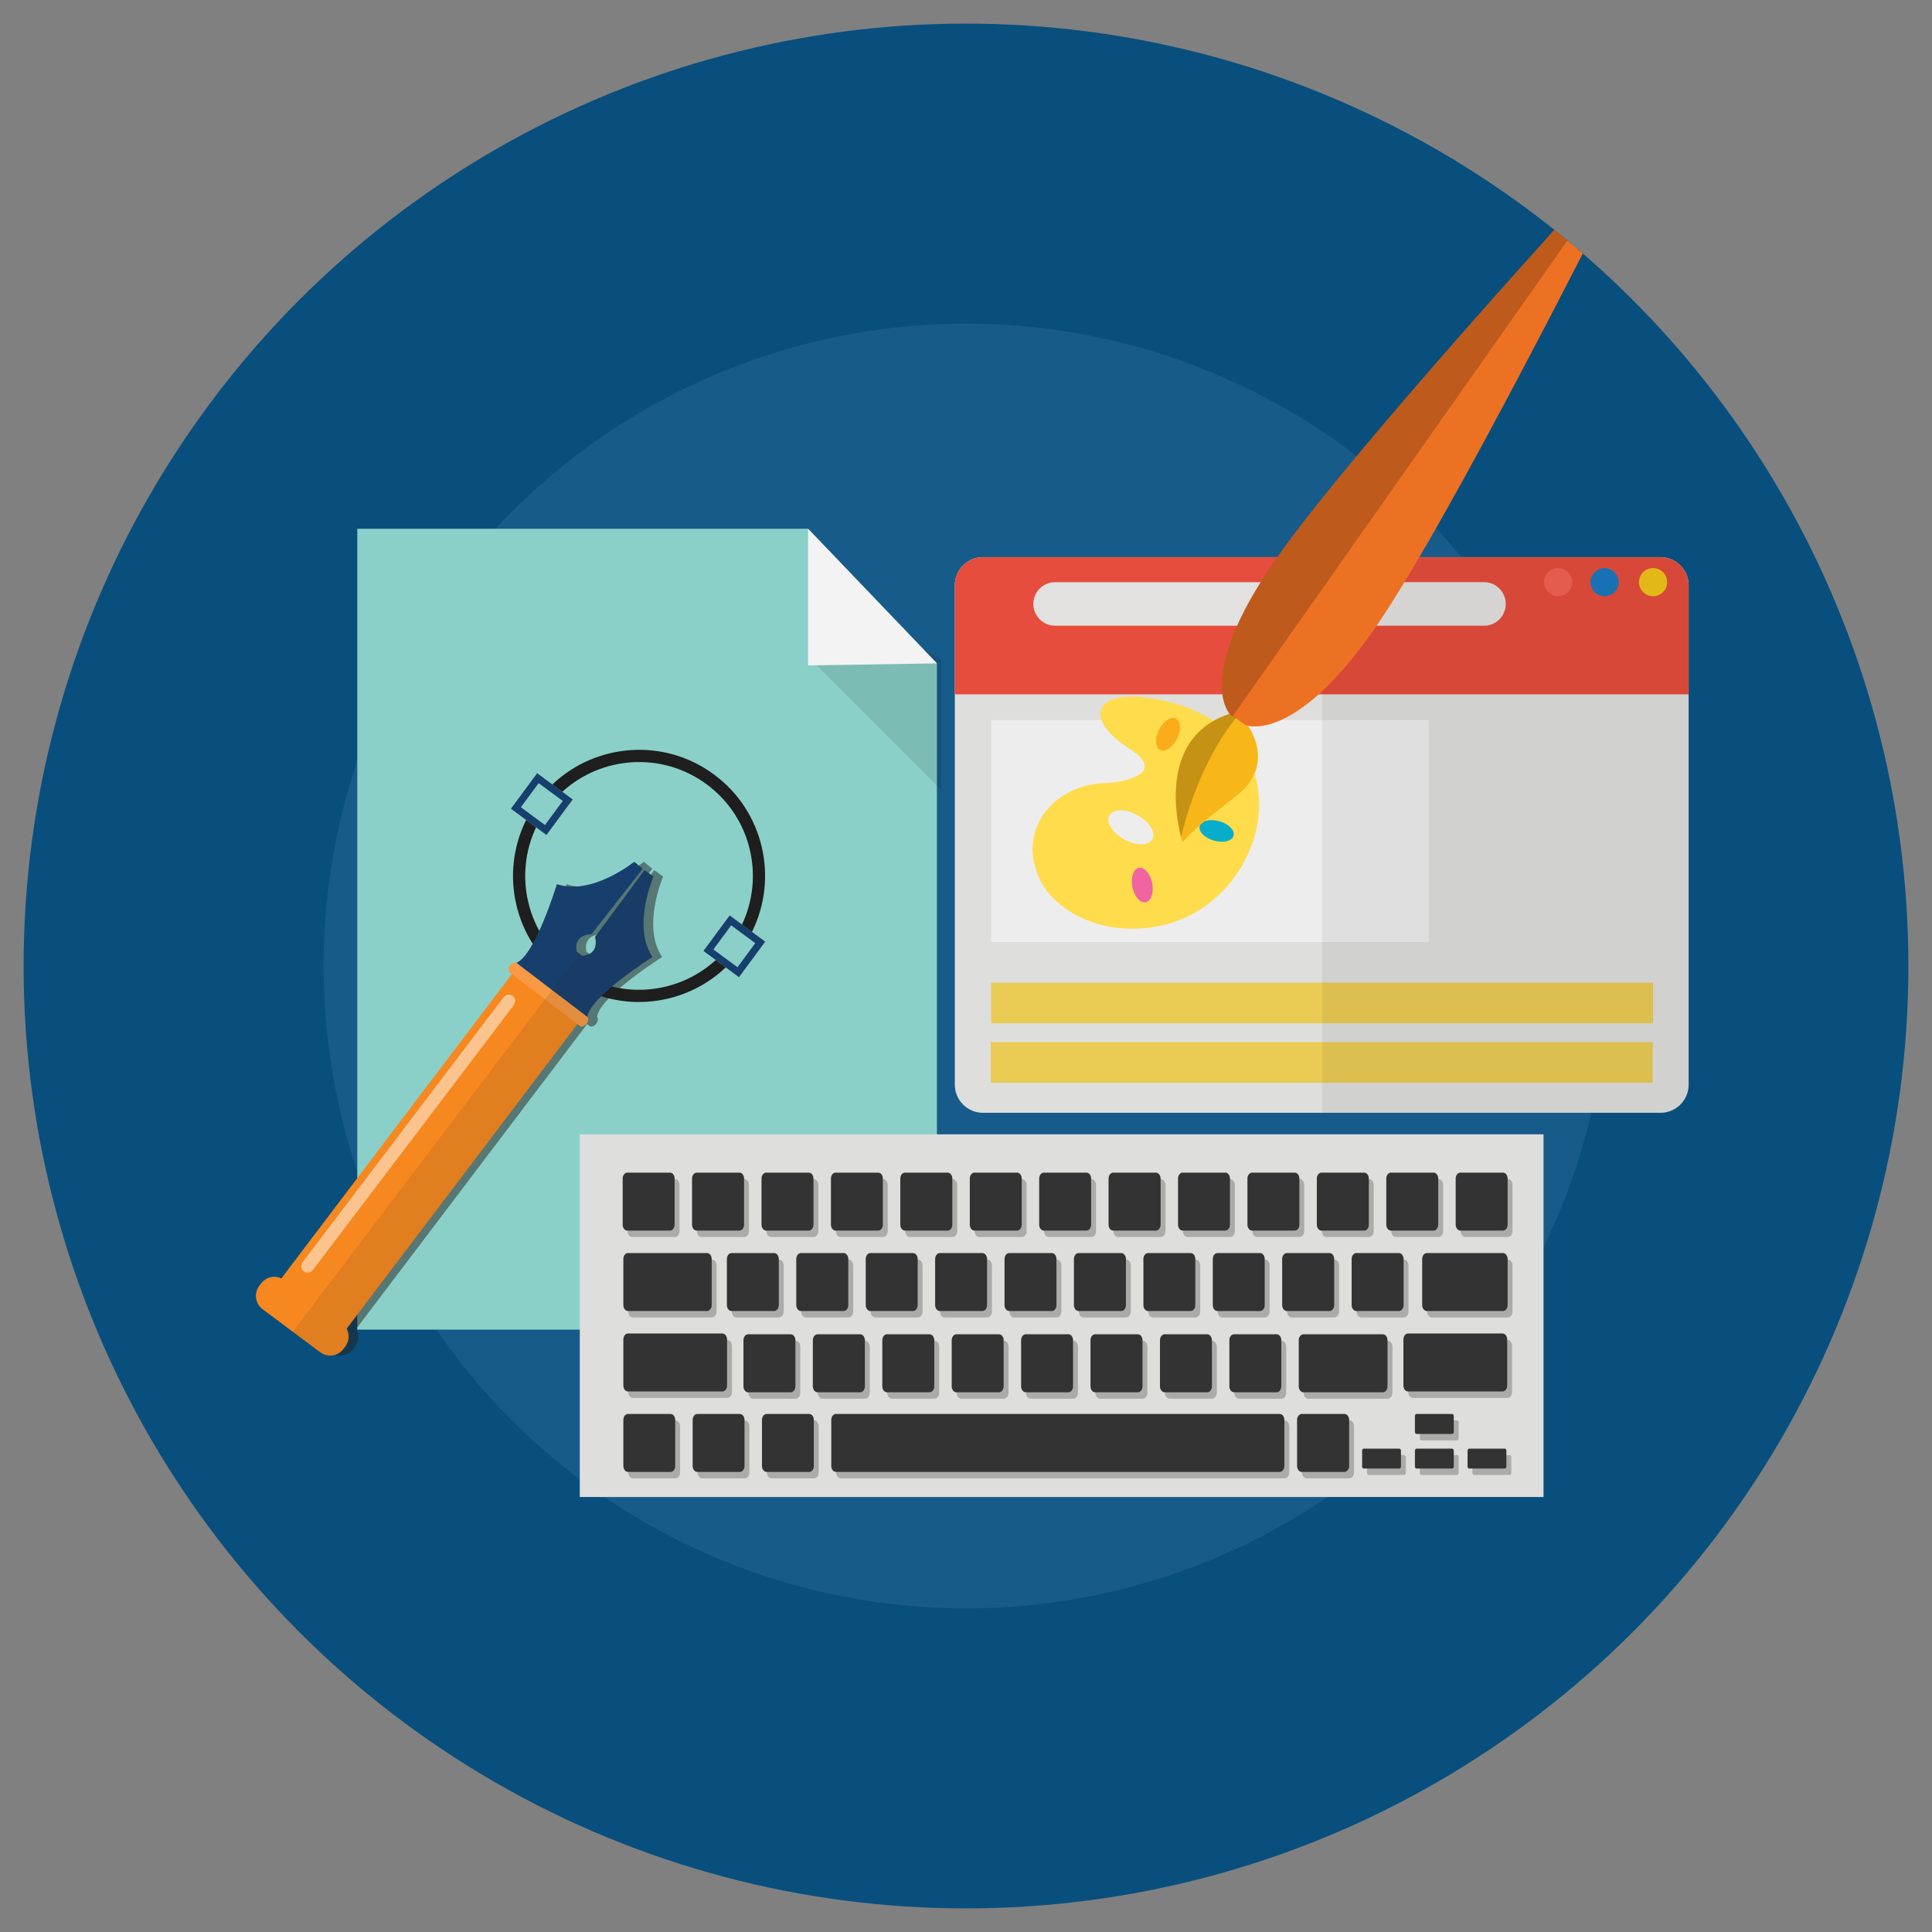 <?xml version="1.0" encoding="utf-8"?>
<!-- Generator: Adobe Illustrator 16.0.0, SVG Export Plug-In . SVG Version: 6.00 Build 0)  -->
<!DOCTYPE svg PUBLIC "-//W3C//DTD SVG 1.1//EN" "http://www.w3.org/Graphics/SVG/1.1/DTD/svg11.dtd">
<svg version="1.1" xmlns="http://www.w3.org/2000/svg" xmlns:xlink="http://www.w3.org/1999/xlink" x="0px" y="0px" width="300px"
	 height="300px" viewBox="0 0 300 300" enable-background="new 0 0 300 300" xml:space="preserve">
<rect x="0" y="0" width="300" height="300" fill="#808080" stroke="none"/>
<g id="Layer_3" display="none">
	<g display="inline">
		<defs>
			<circle id="SVGID_1_" cx="150" cy="150" r="146.334"/>
		</defs>
		<clipPath id="SVGID_2_">
			<use xlink:href="#SVGID_1_"  overflow="visible"/>
		</clipPath>
		<g id="Business_Travel_2_" clip-path="url(#SVGID_2_)">
			<g id="Background_26_">
				<rect id="Background_1_26_" x="0.09" y="0.09" fill="#F4CD3E" width="299.82" height="299.82"/>
				<circle id="Background_2_26_" fill="#F8E07D" cx="150" cy="149.999" r="99.69"/>
			</g>
			<g id="Business_Travel_3_">
				<g>
					<g>
						<polygon fill-rule="evenodd" clip-rule="evenodd" fill="#E9493A" points="251.517,192.02 234.025,199.162 216.551,206.304 
							227.265,181.522 237.958,156.759 244.737,174.38 						"/>
						<polygon fill-rule="evenodd" clip-rule="evenodd" fill="#EE7A70" points="249.847,191.294 235.496,193.509 221.13,195.706 
							227.265,181.522 233.38,167.354 241.612,179.324 						"/>
						<polygon fill-rule="evenodd" clip-rule="evenodd" fill="#E9493A" points="224.422,216.554 213.923,216.637 203.424,216.737 
							214.055,206.153 217.063,204.319 224.603,201.725 224.554,206.072 						"/>
						<polygon fill-rule="evenodd" clip-rule="evenodd" fill="#EE7A70" points="223.709,215.843 215.842,214.025 207.971,212.206 
							214.055,206.153 217.063,204.319 220.832,203.016 221.924,207.976 						"/>
					</g>
					<g>
						<path fill-rule="evenodd" clip-rule="evenodd" fill="#E9493A" d="M50.947,96.232c0.694-5.638,3.538-10.829,8.679-15.557
							l2.91-1.373l1.983,0.513l0.563-1.323l3.026-0.793l0.215,1.818l1.241,1.488l2-0.811l0.099,0.083
							c5.571-6.382,12.07-12.052,19.806-16.764l13.49,12.102l-1.554,1.735l-4.051-3.637c-1.239-1.107-3.141-0.992-4.249,0.232l0,0
							c-1.09,1.222-0.991,3.124,0.231,4.231l4.067,3.637l-2.331,2.596l-4.876-4.364c-1.224-1.109-3.142-1.009-4.232,0.215l0,0
							c-1.108,1.24-1.008,3.14,0.213,4.249l4.878,4.364l-2.198,2.464l-4.382-3.918c-1.768-1.604-4.53-1.455-6.133,0.33l0,0
							c-1.586,1.77-1.439,4.53,0.331,6.134l4.381,3.917l-2.25,2.514l-4.876-4.382c-1.223-1.09-3.141-0.991-4.232,0.232l0,0
							c-1.108,1.223-1.009,3.141,0.231,4.233l4.86,4.38l-2.281,2.547l-4.05-3.638c-1.24-1.107-3.142-0.992-4.233,0.232l0,0
							c-1.106,1.222-1.008,3.124,0.215,4.23l4.067,3.638l-1.885,2.1l-13.49-12.101L50.947,96.232z M61.411,93.785l-2.627-2.364
							c-1.224-1.091-3.124-0.992-4.232,0.231l0,0c-1.108,1.224-0.993,3.142,0.231,4.232l3.307,2.976
							C59.097,97.224,60.206,95.521,61.411,93.785L61.411,93.785z M67.049,86.179l-2.793-2.512
							c-1.224-1.089-3.126-0.992-4.232,0.232l0,0c-1.108,1.24-0.992,3.142,0.231,4.232l3.158,2.844
							C64.553,89.403,65.777,87.8,67.049,86.179L67.049,86.179z M67.794,99.505l-2.001-1.784c-1.224-1.108-3.124-0.993-4.232,0.231
							l0,0c-1.091,1.223-0.993,3.124,0.231,4.232l2.662,2.38C65.462,102.927,66.586,101.241,67.794,99.505L67.794,99.505z
							 M90.359,73.715l-1.668-1.504c-1.224-1.107-1.324-3.009-0.233-4.233l0,0c1.108-1.222,3.01-1.339,4.234-0.23l2.181,1.951
							C93.402,70.954,91.898,72.292,90.359,73.715L90.359,73.715z M83.597,80.394l-2.065-1.852
							c-1.224-1.108-1.324-3.009-0.231-4.248l0,0c1.106-1.224,3.008-1.322,4.249-0.215l2.281,2.05
							C86.425,77.484,85.02,78.906,83.597,80.394L83.597,80.394z M73.48,91.951l-2.199-1.985c-1.24-1.091-3.14-0.991-4.249,0.231
							l0,0c-1.09,1.224-0.992,3.142,0.232,4.234l2.545,2.281C70.968,95.157,72.191,93.554,73.48,91.951L73.48,91.951z"/>
						<path fill-rule="evenodd" clip-rule="evenodd" fill="#EE7A70" d="M56.551,103.309c10.118-15.542,22.254-28.916,36.207-40.355
							c0.296-0.332,0.264-0.829-0.05-1.125l0,0c-0.331-0.296-0.844-0.265-1.124,0.065C78.374,71.93,66.19,85.039,55.361,102.25
							c-0.298,0.331-0.263,0.827,0.066,1.124l0,0C55.741,103.67,56.254,103.639,56.551,103.309L56.551,103.309z"/>
						<path fill-rule="evenodd" clip-rule="evenodd" fill="#EE7A70" d="M62.701,108.831C72.82,93.289,84.953,79.897,98.908,68.475
							c0.297-0.331,0.263-0.827-0.05-1.125l0,0c-0.331-0.297-0.843-0.265-1.124,0.066c-13.21,10.017-25.394,23.146-36.223,40.355
							c-0.297,0.331-0.264,0.827,0.065,1.124l0,0C61.892,109.177,62.404,109.161,62.701,108.831L62.701,108.831z"/>
					</g>
					<g>
						<path fill-rule="evenodd" clip-rule="evenodd" fill="#E9493A" d="M196.944,77.121l6.564,6.712
							c0.278-0.827,0.725-1.57,1.352-2.165c3.042-2.994,9.16-1.72,13.839,2.81c4.415,4.777,5.571,10.91,2.529,13.887
							c-0.611,0.612-1.371,1.043-2.196,1.307l6.579,6.711c0.908-23.127,11.207-39.082,28.599-53.68
							c0.415-0.892-0.61-0.91-0.198-1.785c0.413-0.942,2.267-2.745,2.695-3.688c-0.942,0.415-2.778,2.233-3.735,2.63
							c-0.876,0.396-0.876-0.628-1.769-0.249C236.24,66.706,220.074,76.675,196.944,77.121L196.944,77.121z M222.865,80.394
							l-4.794-4.894l9.341-3.24l1.836,1.868l1.852,1.884l-3.439,9.276L222.865,80.394z"/>
						<path fill-rule="evenodd" clip-rule="evenodd" fill="#EE7A70" d="M229.646,66.803l6.942,7.077
							c0.249,0.265,0.249,0.678,0,0.926l0,0c-0.265,0.248-0.679,0.248-0.926-0.016l-6.943-7.077
							c-0.246-0.263-0.23-0.677,0.017-0.926l0,0C228.983,66.539,229.396,66.539,229.646,66.803L229.646,66.803z"/>
						<path fill-rule="evenodd" clip-rule="evenodd" fill="#EE7A70" d="M214.797,72.129l16.169,16.498
							c0.612,0.628,0.596,1.637-0.032,2.231l0,0c-0.611,0.611-1.618,0.611-2.23-0.016l-16.17-16.499
							c-0.613-0.629-0.595-1.638,0.033-2.232l0,0C213.178,71.499,214.187,71.499,214.797,72.129L214.797,72.129z"/>
					</g>
				</g>
				<g>
					<path fill-rule="evenodd" clip-rule="evenodd" fill="#57C8DE" d="M150.403,238.724c48.542,0,88.135-39.595,88.135-88.134
						c0-48.538-39.594-88.117-88.135-88.117c-48.536,0-88.115,39.58-88.115,88.117C62.288,199.129,101.867,238.724,150.403,238.724
						L150.403,238.724z"/>
					<path fill-rule="evenodd" clip-rule="evenodd" fill="#FFFFFF" d="M221.872,202.154c-3.917,5.425-8.43,10.382-13.439,14.764
						h-23.227c-0.993,1.008-2.381,1.637-3.901,1.637c-0.597,0-1.173-0.101-1.722-0.282c0,0.084,0,0.166,0,0.249
						c0,5.191-4.198,9.391-9.389,9.391c-5.192,0-9.407-4.199-9.407-9.391c0-1.686,0.448-3.258,1.222-4.628h-4.627
						c-3.687,0-6.712-3.026-6.712-6.714l0,0c0-1.918,0.827-3.652,2.116-4.875c1.09-2.879,3.868-4.93,7.125-4.93
						c2.515,0,4.745,1.225,6.133,3.094h5.009c1.224-2.563,3.836-4.348,6.88-4.348c3.025,0,5.652,1.785,6.876,4.348h5.407
						c2.032,0,3.866,0.909,5.091,2.362L221.872,202.154z"/>
					<path fill-rule="evenodd" clip-rule="evenodd" fill="#7FC783" d="M237.051,166.726c-1.487,8.069-4.084,15.756-7.621,22.914
						h-70.132c-6.313,0-11.456-5.156-11.456-11.457l0,0c0-6.299,5.143-11.457,11.456-11.457H237.051z M230.109,112.963
						c5.402,11.407,8.429,24.168,8.429,37.626c0,1.44-0.033,2.86-0.116,4.283c-2.497,1.008-5.224,1.572-8.066,1.572h-58.903
						c-11.955,0-21.742-9.789-21.742-21.741l0,0c0-11.954,9.787-21.74,21.742-21.74H230.109z M68.141,182.251
						c-3.638-9.456-5.704-19.724-5.837-30.438h28.452c3.473,0,6.316,2.844,6.316,6.314l0,0c0,0.911-0.199,1.786-0.562,2.58h16.218
						c5.934,0,10.778,4.845,10.778,10.778l0,0c0,5.92-4.844,10.765-10.778,10.765H68.141z M74.423,105.954
						c3.389-5.754,7.406-11.094,11.954-15.905h33.875c4.38,0,7.951,3.572,7.951,7.952l0,0c0,4.365-3.57,7.953-7.951,7.953H74.423z"
						/>
					<path fill-rule="evenodd" clip-rule="evenodd" fill="#FFFFFF" d="M235.15,126.304c2.198,7.706,3.388,15.854,3.388,24.286
						c0,2.514-0.116,4.994-0.313,7.44c-1.371,0.927-3.024,1.456-4.796,1.456c-3.421,0-6.38-2.002-7.768-4.895h-6.085
						c-4.165,0-7.571-3.405-7.571-7.555v-0.016c0-4.149,3.406-7.557,7.571-7.557h3.901c0.462-2.976,3.042-5.256,6.149-5.256
						c0.661,0,1.323,0.116,1.935,0.312c0-0.098,0-0.179,0-0.279C231.562,131.083,232.952,128.239,235.15,126.304L235.15,126.304z"/>
					<path fill-rule="evenodd" clip-rule="evenodd" fill="#FFFFFF" d="M82.969,104.912c1.571,0,3.076,0.346,4.414,0.974
						c1.158-0.544,2.464-0.892,3.869-0.974c-0.231-0.728-0.347-1.503-0.347-2.297c0-4.581,4.1-8.284,9.159-8.284
						c5.06,0,9.159,3.703,9.159,8.284c0,1.7-0.562,3.271-1.537,4.595c2.927,0.827,5.042,3.124,5.042,5.819
						c0,1.175-0.397,2.266-1.091,3.208c4.116,0.778,6.762,2,6.762,3.39c0,2.379-7.936,4.313-17.723,4.313
						c-4.05,0-7.787-0.33-10.779-0.891c-1.834,1.651-4.264,2.661-6.928,2.661c-5.753,0-10.398-4.663-10.398-10.4
						C72.571,109.557,77.216,104.912,82.969,104.912L82.969,104.912z"/>
					<path fill-rule="evenodd" clip-rule="evenodd" fill="#FFFFFF" d="M155.183,174.646c3.685,0,6.811-2.298,8.035-5.539
						c1.472-1.39,2.397-3.355,2.397-5.504l0,0c0-4.167-3.406-7.573-7.572-7.573h-5.208c0.879-1.538,1.372-3.322,1.372-5.225
						c0-5.852-4.743-10.597-10.597-10.597c-5.852,0-10.596,4.745-10.596,10.597c0,0.1,0,0.181,0,0.281
						c-0.612-0.199-1.258-0.315-1.934-0.315c-3.11,0-5.688,2.283-6.134,5.259h-3.919c-4.166,0-7.572,3.406-7.572,7.573l0,0
						c0,4.148,3.406,7.555,7.572,7.555h6.1c1.373,2.893,4.332,4.893,7.754,4.893c3.421,0,6.381-2,7.754-4.893h5.653
						C149.844,173.272,152.357,174.646,155.183,174.646L155.183,174.646z"/>
				</g>
				<path fill="#E64D3C" d="M130.187,191.178c-2.017,0-2.017-3.078,0-3.078h3.074c0.86,0,1.554,0.682,1.554,1.54
					c0,0.843-0.694,1.538-1.554,1.538H130.187z M139.427,191.178c-0.859,0-1.537-0.695-1.537-1.538c0-0.858,0.678-1.54,1.537-1.54
					h3.076c0.842,0,1.537,0.682,1.537,1.54c0,0.843-0.695,1.538-1.537,1.538H139.427z M148.653,191.178
					c-0.843,0-1.537-0.695-1.537-1.538c0-0.858,0.693-1.54,1.537-1.54h3.074c0.861,0,1.537,0.682,1.537,1.54
					c0,0.843-0.676,1.538-1.537,1.538H148.653z M157.877,191.178c-0.843,0-1.538-0.695-1.538-1.538c0-0.858,0.695-1.54,1.538-1.54
					h3.092c0.845,0,1.538,0.682,1.538,1.54c0,0.843-0.693,1.538-1.538,1.538H157.877z M167.12,191.178
					c-0.86,0-1.54-0.695-1.54-1.538c0-0.858,0.68-1.54,1.54-1.54h3.074c0.843,0,1.537,0.682,1.537,1.54
					c0,0.843-0.694,1.538-1.537,1.538H167.12z M176.344,191.178c-0.843,0-1.537-0.695-1.537-1.538c0-0.858,0.694-1.54,1.537-1.54
					h3.075c0.859,0,1.539,0.682,1.539,1.54c0,0.843-0.68,1.538-1.539,1.538H176.344z M185.587,191.178
					c-0.861,0-1.538-0.695-1.538-1.538c0-0.858,0.677-1.54,1.538-1.54h3.073c0.843,0,1.539,0.682,1.539,1.54
					c0,0.843-0.696,1.538-1.539,1.538H185.587z M194.812,191.178c-0.842,0-1.539-0.695-1.539-1.538c0-0.858,0.697-1.54,1.539-1.54
					h3.074c0.858,0,1.538,0.682,1.538,1.54c0,0.843-0.68,1.538-1.538,1.538H194.812z M204.038,191.178
					c-0.848,0-1.538-0.695-1.538-1.538c0-0.858,0.69-1.54,1.538-1.54h3.071c0.861,0,1.556,0.682,1.556,1.54
					c0,0.843-0.694,1.538-1.556,1.538H204.038z M213.278,191.178c-0.859,0-1.539-0.695-1.539-1.538c0-0.858,0.68-1.54,1.539-1.54
					h3.075c0.842,0,1.537,0.682,1.537,1.54c0,0.843-0.695,1.538-1.537,1.538H213.278z M219.545,185.143
					c0,0.843-0.68,1.537-1.54,1.537c-0.843,0-1.535-0.694-1.535-1.537v-3.089c0-0.848,0.692-1.541,1.535-1.541
					c0.86,0,1.54,0.693,1.54,1.541V185.143z M219.545,175.902c0,0.857-0.68,1.537-1.54,1.537c-0.843,0-1.535-0.68-1.535-1.537
					v-3.076c0-0.844,0.692-1.537,1.535-1.537c0.86,0,1.54,0.693,1.54,1.537V175.902z M219.545,166.676
					c0,0.843-0.68,1.538-1.54,1.538c-0.843,0-1.535-0.695-1.535-1.538v-3.073c0-0.862,0.692-1.54,1.535-1.54
					c0.86,0,1.54,0.678,1.54,1.54V166.676z M219.545,157.434c0,0.86-0.68,1.556-1.54,1.556c-0.843,0-1.535-0.695-1.535-1.556v-3.074
					c0-0.843,0.692-1.537,1.535-1.537c0.86,0,1.54,0.694,1.54,1.537V157.434z M217.112,147.566c0.859,0,1.539,0.677,1.539,1.536
					c0,0.842-0.68,1.538-1.539,1.538h-3.075c-0.841,0-1.538-0.696-1.538-1.538c0-0.859,0.697-1.536,1.538-1.536H217.112z
					 M207.888,147.566c0.845,0,1.537,0.677,1.537,1.536c0,0.842-0.692,1.538-1.537,1.538h-3.074c-0.86,0-1.538-0.696-1.538-1.538
					c0-0.859,0.678-1.536,1.538-1.536H207.888z M198.663,147.566c0.842,0,1.537,0.677,1.537,1.536c0,0.842-0.695,1.538-1.537,1.538
					h-3.075c-0.859,0-1.556-0.696-1.556-1.538c0-0.859,0.696-1.536,1.556-1.536H198.663z M189.421,147.566
					c0.86,0,1.537,0.677,1.537,1.536c0,0.842-0.677,1.538-1.537,1.538h-3.074c-0.843,0-1.538-0.696-1.538-1.538
					c0-0.859,0.695-1.536,1.538-1.536H189.421z M180.195,147.566c0.844,0,1.538,0.677,1.538,1.536c0,0.842-0.694,1.538-1.538,1.538
					h-3.074c-0.858,0-1.537-0.696-1.537-1.538c0-0.859,0.679-1.536,1.537-1.536H180.195z M170.972,147.566
					c0.843,0,1.538,0.677,1.538,1.536c0,0.842-0.695,1.538-1.538,1.538h-3.092c-0.843,0-1.537-0.696-1.537-1.538
					c0-0.859,0.694-1.536,1.537-1.536H170.972z M161.729,147.566c0.861,0,1.54,0.677,1.54,1.536c0,0.842-0.679,1.538-1.54,1.538
					h-3.073c-0.843,0-1.539-0.696-1.539-1.538c0-0.859,0.696-1.536,1.539-1.536H161.729z M152.506,147.566
					c0.842,0,1.537,0.677,1.537,1.536c0,0.842-0.695,1.538-1.537,1.538h-3.077c-0.859,0-1.537-0.696-1.537-1.538
					c0-0.859,0.678-1.536,1.537-1.536H152.506z M143.263,147.566c0.86,0,1.538,0.677,1.538,1.536c0,0.842-0.678,1.538-1.538,1.538
					h-3.074c-0.844,0-1.538-0.696-1.538-1.538c0-0.859,0.693-1.536,1.538-1.536H143.263z M134.038,147.566
					c0.843,0,1.538,0.677,1.538,1.536c0,0.842-0.695,1.538-1.538,1.538h-3.076c-0.859,0-1.536-0.696-1.536-1.538
					c0-0.859,0.677-1.536,1.536-1.536H134.038z M124.814,147.566c0.842,0,1.538,0.677,1.538,1.536c0,0.842-0.696,1.538-1.538,1.538
					h-3.092c-0.843,0-1.538-0.696-1.538-1.538c0-0.859,0.694-1.536,1.538-1.536H124.814z M115.572,147.566
					c0.859,0,1.537,0.677,1.537,1.536c0,0.842-0.677,1.538-1.537,1.538h-3.076c-0.843,0-1.538-0.696-1.538-1.538
					c0-0.859,0.695-1.536,1.538-1.536H115.572z M106.346,147.566c0.843,0,1.539,0.677,1.539,1.536c0,0.842-0.696,1.538-1.539,1.538
					h-3.074c-0.86,0-1.538-0.696-1.538-1.538c0-0.859,0.678-1.536,1.538-1.536H106.346z M97.105,147.566
					c0.86,0,1.553,0.677,1.553,1.536c0,0.842-0.693,1.538-1.553,1.538H94.03c-0.843,0-1.538-0.696-1.538-1.538
					c0-0.859,0.694-1.536,1.538-1.536H97.105z M88.922,147.979c0.313,0.28,0.497,0.677,0.497,1.123c0,0.842-0.696,1.538-1.539,1.538
					h-0.497c-0.842,0-1.537-0.696-1.537-1.538v-2.595c0-0.842,0.695-1.536,1.537-1.536c0.861,0,1.539,0.693,1.539,1.536V147.979z
					 M88.922,140.357c0,0.859-0.678,1.536-1.539,1.536c-0.842,0-1.537-0.677-1.537-1.536v-3.077c0-0.841,0.695-1.537,1.537-1.537
					c0.861,0,1.539,0.696,1.539,1.537V140.357z M88.922,131.132c0,0.842-0.678,1.537-1.539,1.537c-0.842,0-1.537-0.695-1.537-1.537
					v-3.077c0-0.859,0.695-1.537,1.537-1.537c0.861,0,1.539,0.678,1.539,1.537V131.132z M88.922,121.889
					c0,0.86-0.678,1.539-1.539,1.539c-0.842,0-1.537-0.679-1.537-1.539v-3.075c0-0.844,0.695-1.537,1.537-1.537
					c0.861,0,1.539,0.693,1.539,1.537V121.889z M88.922,112.666c0,0.843-0.678,1.537-1.539,1.537c-0.842,0-1.537-0.694-1.537-1.537
					v-3.076c0-0.86,0.695-1.537,1.537-1.537c0.861,0,1.539,0.677,1.539,1.537V112.666z M87.483,105.061
					c-0.843,0-1.537-0.678-1.537-1.539c0-0.842,0.694-1.537,1.537-1.537h3.076c0.859,0,1.537,0.695,1.537,1.537
					c0,0.861-0.677,1.539-1.537,1.539H87.483z M96.725,105.061c-0.859,0-1.537-0.678-1.537-1.539c0-0.842,0.678-1.537,1.537-1.537
					h3.076c0.842,0,1.537,0.695,1.537,1.537c0,0.861-0.694,1.539-1.537,1.539H96.725z M105.949,105.061
					c-0.843,0-1.538-0.678-1.538-1.539c0-0.842,0.695-1.537,1.538-1.537h3.076c0.843,0,1.537,0.695,1.537,1.537
					c0,0.861-0.694,1.539-1.537,1.539H105.949z M115.175,105.061c-0.844,0-1.539-0.678-1.539-1.539c0-0.842,0.695-1.537,1.539-1.537
					h3.074c0.861,0,1.555,0.695,1.555,1.537c0,0.861-0.694,1.539-1.555,1.539H115.175z M124.416,105.061
					c-0.86,0-1.537-0.678-1.537-1.539c0-0.842,0.677-1.537,1.537-1.537h3.076c2.017,0,2.017,3.076,0,3.076H124.416z"/>
				<g>
					<polygon fill-rule="evenodd" clip-rule="evenodd" fill="#FFFFFF" points="101.503,184.877 69.297,168.94 69.297,242.939 
						101.503,258.877 					"/>
					<polygon fill-rule="evenodd" clip-rule="evenodd" fill="#E6E6E5" points="46.914,180.117 69.297,168.94 69.297,242.939 
						46.914,254.116 					"/>
					<polygon fill-rule="evenodd" clip-rule="evenodd" fill="#E6E6E5" points="101.503,184.877 126.301,180.382 126.301,254.381 
						101.503,258.877 					"/>
					<polygon fill-rule="evenodd" clip-rule="evenodd" fill="#3C97D3" points="69.297,218.406 101.503,233.004 101.503,253.934 
						69.297,238.839 					"/>
					<polygon fill-rule="evenodd" clip-rule="evenodd" fill="#2D7CB2" points="101.503,233.004 122.119,224.704 122.119,250.427 
						101.503,253.934 					"/>
					<polygon fill-rule="evenodd" clip-rule="evenodd" fill="#2D7CB2" points="51.509,230.955 69.297,218.406 69.297,238.839 
						51.509,246.776 					"/>
					<path fill-rule="evenodd" clip-rule="evenodd" fill="#4FBA6F" d="M69.297,211.827l18.879,5.899l13.327-8.1v-13.605
						L69.297,180.2V211.827z M94.427,219.679l7.077,2.199v-6.284L94.427,219.679z"/>
					<path fill-rule="evenodd" clip-rule="evenodd" fill="#24A65C" d="M101.503,209.627l5.389-8.944l15.028,0.349v-12.317
						l-20.417,7.308V209.627z M101.503,221.878v-6.284l6.728-10.794l13.688-0.992v12.433L101.503,221.878z"/>
					<polygon fill-rule="evenodd" clip-rule="evenodd" fill="#24A65C" points="51.047,188.714 51.047,225.911 69.297,211.827 
						69.297,180.2 					"/>
					<path fill-rule="evenodd" clip-rule="evenodd" fill="#E64D3C" d="M91.5,218.026l-13.771-28.452l0,0
						c-0.843-1.886-1.307-3.97-1.307-6.169c0-8.314,6.746-15.075,15.078-15.075c8.316,0,15.079,6.761,15.079,15.075
						c0,2.199-0.48,4.283-1.324,6.169l0,0L91.5,218.026z"/>
					<path fill-rule="evenodd" clip-rule="evenodd" fill="#FFFFFF" d="M91.5,189.755c3.588,0,6.514-2.926,6.514-6.528
						c0-3.588-2.926-6.516-6.514-6.516c-3.604,0-6.53,2.928-6.53,6.516C84.971,186.829,87.896,189.755,91.5,189.755L91.5,189.755z"
						/>
				</g>
				<g>
					<path fill-rule="evenodd" clip-rule="evenodd" fill="#2D7CB2" d="M196.579,83.089h7.324c1.025,0,1.852,0.826,1.852,1.868v4.364
						c0,1.024-0.826,1.869-1.852,1.869h-7.324c-1.024,0-1.867-0.844-1.867-1.869v-4.364
						C194.712,83.915,195.555,83.089,196.579,83.089L196.579,83.089z M185.537,67.168h7.307c1.041,0,1.868,0.827,1.868,1.868v4.365
						c0,1.024-0.827,1.868-1.868,1.868h-7.307c-1.025,0-1.869-0.843-1.869-1.868v-4.365
						C183.668,67.995,184.512,67.168,185.537,67.168L185.537,67.168z"/>
					<path fill-rule="evenodd" clip-rule="evenodd" fill="#2D7CB2" d="M196.579,123.974h7.324c1.025,0,1.852-0.843,1.852-1.868
						v-4.366c0-1.024-0.826-1.867-1.852-1.867h-7.324c-1.024,0-1.867,0.843-1.867,1.867v4.366
						C194.712,123.13,195.555,123.974,196.579,123.974L196.579,123.974z M185.537,139.893h7.307c1.041,0,1.868-0.842,1.868-1.867
						v-4.366c0-1.024-0.827-1.867-1.868-1.867h-7.307c-1.025,0-1.869,0.843-1.869,1.867v4.366
						C183.668,139.051,184.512,139.893,185.537,139.893L185.537,139.893z"/>
					<path fill-rule="evenodd" clip-rule="evenodd" fill="#FFFFFF" d="M130.749,126.635l6.447-0.86l10.103-14.301h34.386
						l0.843,6.398l-10.33,42.453l6.313-1.139l29.015-47.713h25.824c9.721,0,16.498-4.018,16.448-8
						c-0.051-3.951-6.826-7.887-16.448-7.887h-25.824L178.51,47.875l-6.313-1.157l10.33,42.455l-0.843,6.416h-34.386l-10.103-14.3
						l-6.447-0.861C138.717,108.151,138.717,98.893,130.749,126.635L130.749,126.635z"/>
					<path fill-rule="evenodd" clip-rule="evenodd" fill="#2D7CB2" d="M132.468,126.403l-1.719,0.232l5.108-17.805
						c0.578,0.826,0.809,1.9,0.528,2.942L132.468,126.403z M132.004,101.771h11.672c0.977,0,1.77,0.793,1.77,1.751l0,0
						c0,0.977-0.793,1.77-1.77,1.77h-11.672c-0.975,0-1.752-0.793-1.752-1.77l0,0C130.252,102.564,131.03,101.771,132.004,101.771
						L132.004,101.771z M132.468,80.659l-1.719-0.233l5.108,17.806c0.578-0.827,0.809-1.901,0.528-2.942L132.468,80.659z"/>
					<path fill-rule="evenodd" clip-rule="evenodd" fill="#2D7CB2" d="M218.998,108.813h1.04c0.447,0,0.812-0.363,0.812-0.81l0,0
						c0-0.446-0.364-0.809-0.812-0.809h-1.04c-0.446,0-0.811,0.363-0.811,0.809l0,0
						C218.188,108.449,218.552,108.813,218.998,108.813L218.998,108.813z M218.998,98.249h1.04c0.447,0,0.812,0.364,0.812,0.812l0,0
						c0,0.445-0.364,0.809-0.812,0.809h-1.04c-0.446,0-0.811-0.364-0.811-0.809l0,0C218.188,98.613,218.552,98.249,218.998,98.249
						L218.998,98.249z M223.561,98.249h1.042c0.446,0,0.81,0.364,0.81,0.812l0,0c0,0.445-0.363,0.809-0.81,0.809h-1.042
						c-0.446,0-0.81-0.364-0.81-0.809l0,0C222.751,98.613,223.114,98.249,223.561,98.249L223.561,98.249z M214.436,98.249h1.057
						c0.431,0,0.793,0.364,0.793,0.812l0,0c0,0.445-0.362,0.809-0.793,0.809h-1.057c-0.448,0-0.811-0.364-0.811-0.809l0,0
						C213.625,98.613,213.987,98.249,214.436,98.249L214.436,98.249z M209.871,98.249h1.059c0.445,0,0.793,0.364,0.793,0.812l0,0
						c0,0.445-0.348,0.809-0.793,0.809h-1.059c-0.446,0-0.809-0.364-0.809-0.809l0,0C209.063,98.613,209.425,98.249,209.871,98.249
						L209.871,98.249z M205.309,98.249h1.059c0.446,0,0.81,0.364,0.81,0.812l0,0c0,0.445-0.363,0.809-0.81,0.809h-1.059
						c-0.448,0-0.809-0.364-0.809-0.809l0,0C204.5,98.613,204.86,98.249,205.309,98.249L205.309,98.249z M200.744,98.249h1.061
						c0.446,0,0.81,0.364,0.81,0.812l0,0c0,0.445-0.363,0.809-0.81,0.809h-1.061c-0.446,0-0.809-0.364-0.809-0.809l0,0
						C199.936,98.613,200.298,98.249,200.744,98.249L200.744,98.249z M183.339,98.249h1.042c0.443,0,0.807,0.364,0.807,0.812l0,0
						c0,0.445-0.363,0.809-0.807,0.809h-1.042c-0.449,0-0.813-0.364-0.813-0.809l0,0C182.526,98.613,182.89,98.249,183.339,98.249
						L183.339,98.249z M187.901,98.249h1.04c0.445,0,0.811,0.364,0.811,0.812l0,0c0,0.445-0.365,0.809-0.811,0.809h-1.04
						c-0.447,0-0.813-0.364-0.813-0.809l0,0C187.089,98.613,187.454,98.249,187.901,98.249L187.901,98.249z M178.776,98.249h1.038
						c0.446,0,0.811,0.364,0.811,0.812l0,0c0,0.445-0.364,0.809-0.811,0.809h-1.038c-0.449,0-0.812-0.364-0.812-0.809l0,0
						C177.965,98.613,178.327,98.249,178.776,98.249L178.776,98.249z M174.212,98.249h1.042c0.446,0,0.81,0.364,0.81,0.812l0,0
						c0,0.445-0.363,0.809-0.81,0.809h-1.042c-0.447,0-0.81-0.364-0.81-0.809l0,0C173.402,98.613,173.765,98.249,174.212,98.249
						L174.212,98.249z M169.649,98.249h1.04c0.446,0,0.812,0.364,0.812,0.812l0,0c0,0.445-0.365,0.809-0.812,0.809h-1.04
						c-0.446,0-0.812-0.364-0.812-0.809l0,0C168.838,98.613,169.203,98.249,169.649,98.249L169.649,98.249z M165.085,98.249h1.042
						c0.446,0,0.812,0.364,0.812,0.812l0,0c0,0.445-0.365,0.809-0.812,0.809h-1.042c-0.444,0-0.81-0.364-0.81-0.809l0,0
						C164.275,98.613,164.641,98.249,165.085,98.249L165.085,98.249z M183.339,108.813h1.042c0.443,0,0.807-0.363,0.807-0.81l0,0
						c0-0.446-0.363-0.809-0.807-0.809h-1.042c-0.449,0-0.813,0.363-0.813,0.809l0,0
						C182.526,108.449,182.89,108.813,183.339,108.813L183.339,108.813z M187.901,108.813h1.04c0.445,0,0.811-0.363,0.811-0.81l0,0
						c0-0.446-0.365-0.809-0.811-0.809h-1.04c-0.447,0-0.813,0.363-0.813,0.809l0,0
						C187.089,108.449,187.454,108.813,187.901,108.813L187.901,108.813z M178.776,108.813h1.038c0.446,0,0.811-0.363,0.811-0.81
						l0,0c0-0.446-0.364-0.809-0.811-0.809h-1.038c-0.449,0-0.812,0.363-0.812,0.809l0,0
						C177.965,108.449,178.327,108.813,178.776,108.813L178.776,108.813z M174.212,108.813h1.042c0.446,0,0.81-0.363,0.81-0.81l0,0
						c0-0.446-0.363-0.809-0.81-0.809h-1.042c-0.447,0-0.81,0.363-0.81,0.809l0,0C173.402,108.449,173.765,108.813,174.212,108.813
						L174.212,108.813z M169.649,108.813h1.04c0.446,0,0.812-0.363,0.812-0.81l0,0c0-0.446-0.365-0.809-0.812-0.809h-1.04
						c-0.446,0-0.812,0.363-0.812,0.809l0,0C168.838,108.449,169.203,108.813,169.649,108.813L169.649,108.813z M165.085,108.813
						h1.042c0.446,0,0.812-0.363,0.812-0.81l0,0c0-0.446-0.365-0.809-0.812-0.809h-1.042c-0.444,0-0.81,0.363-0.81,0.809l0,0
						C164.275,108.449,164.641,108.813,165.085,108.813L165.085,108.813z M223.561,108.813h1.042c0.446,0,0.81-0.363,0.81-0.81l0,0
						c0-0.446-0.363-0.809-0.81-0.809h-1.042c-0.446,0-0.81,0.363-0.81,0.809l0,0C222.751,108.449,223.114,108.813,223.561,108.813
						L223.561,108.813z M214.436,108.813h1.057c0.431,0,0.793-0.363,0.793-0.81l0,0c0-0.446-0.362-0.809-0.793-0.809h-1.057
						c-0.448,0-0.811,0.363-0.811,0.809l0,0C213.625,108.449,213.987,108.813,214.436,108.813L214.436,108.813z M209.871,108.813
						h1.059c0.445,0,0.793-0.363,0.793-0.81l0,0c0-0.446-0.348-0.809-0.793-0.809h-1.059c-0.446,0-0.809,0.363-0.809,0.809l0,0
						C209.063,108.449,209.425,108.813,209.871,108.813L209.871,108.813z M205.309,108.813h1.059c0.446,0,0.81-0.363,0.81-0.81l0,0
						c0-0.446-0.363-0.809-0.81-0.809h-1.059c-0.448,0-0.809,0.363-0.809,0.809l0,0C204.5,108.449,204.86,108.813,205.309,108.813
						L205.309,108.813z M200.744,108.813h1.061c0.446,0,0.81-0.363,0.81-0.81l0,0c0-0.446-0.363-0.809-0.81-0.809h-1.061
						c-0.446,0-0.809,0.363-0.809,0.809l0,0C199.936,108.449,200.298,108.813,200.744,108.813L200.744,108.813z"/>
					<path fill-rule="evenodd" clip-rule="evenodd" fill="#2D7CB2" d="M169.203,160.59h12.698c0.661,0,1.222-0.543,1.222-1.22l0,0
						c0-0.661-0.561-1.207-1.222-1.207h-8.12l11.242-39.778l0.164-6.911h-3.454l-0.033,0.165l0.826,6.234l-9.804,40.29h-3.52
						c-0.677,0-1.224,0.546-1.224,1.207l0,0C167.979,160.047,168.526,160.59,169.203,160.59L169.203,160.59z M169.203,46.47h12.698
						c0.661,0,1.222,0.547,1.222,1.224l0,0c0,0.66-0.561,1.207-1.222,1.207h-8.12l11.242,39.777l0.164,6.91h-3.454l-0.033-0.166
						l0.826-6.25L172.723,48.9h-3.52c-0.677,0-1.224-0.547-1.224-1.207l0,0C167.979,47.017,168.526,46.47,169.203,46.47
						L169.203,46.47z"/>
					<path fill-rule="evenodd" clip-rule="evenodd" fill="#2D7CB2" d="M236.226,99.572c0.461,0,0.907,0,1.355,0
						c2.13,2.644,1.653,5.273,0,7.902c-0.448,0-0.895,0-1.355,0C237.828,104.912,238.606,102.315,236.226,99.572L236.226,99.572z"/>
				</g>
			</g>
		</g>
	</g>
</g>
<g id="Layer_5" display="none">
</g>
<g id="Layer_4" display="none">
	<g display="inline">
		<defs>
			<circle id="SVGID_3_" cx="150" cy="150" r="146.334"/>
		</defs>
		<clipPath id="SVGID_4_">
			<use xlink:href="#SVGID_3_"  overflow="visible"/>
		</clipPath>
		<g id="Data_Management_1_" clip-path="url(#SVGID_4_)">
			<g id="Background_14_">
				<rect id="Background_1_15_" x="-3.668" y="-3.668" fill="#054E66" width="307.336" height="307.336"/>
				<circle id="Background_2_13_" fill="#1A778F" cx="150" cy="150" r="102.189"/>
			</g>
			<g id="Data_Management_2_">
				<g id="Line_4_">
					<polygon fill="#A4DCE2" points="98.637,70.595 98.637,197.993 190.85,197.993 190.85,92.01 170.347,70.595 					"/>
					<polygon opacity="0.1" fill="#010101" points="170.731,91.374 191.544,112.186 191.544,91.374 176.457,82.875 					"/>
					<polygon fill="#E8E8E8" points="190.85,92.01 170.345,92.332 170.345,70.595 					"/>
					<g>
						<rect x="111.416" y="95.267" fill="#0E3954" width="11.678" height="11.679"/>
						<rect x="111.416" y="109.558" fill="#06B09E" width="11.678" height="2.627"/>
						<rect x="123.094" y="109.558" fill="#DC3926" width="15.828" height="2.627"/>
						<rect x="138.922" y="109.558" fill="#0E3954" width="16.201" height="2.627"/>
						<rect x="127.243" y="95.267" opacity="0.8" fill="#0E3954" width="11.679" height="11.679"/>
						<rect x="143.444" y="95.267" opacity="0.7" fill="#0E3954" width="11.679" height="11.679"/>
					</g>
				</g>
				<g id="Chart">
					<path fill="#FDB940" d="M161.931,218.973c0,1.349-1.093,2.44-2.44,2.44H40.603c-1.348,0-2.44-1.092-2.44-2.44v-66.36
						c0-1.349,1.092-2.441,2.44-2.441H159.49c1.348,0,2.44,1.093,2.44,2.441V218.973z"/>
					<rect x="47.833" y="157.729" fill="#F0EFEF" width="104.427" height="56.127"/>
					<g>
						<rect x="53.497" y="192.926" fill="#E64D3C" width="6.304" height="14.033"/>
						<rect x="67.731" y="189.028" fill="#E64D3C" width="6.304" height="17.931"/>
						<rect x="81.763" y="184.352" fill="#E64D3C" width="6.304" height="22.607"/>
						<rect x="96.57" y="178.895" fill="#E64D3C" width="6.304" height="28.064"/>
						<rect x="111.416" y="174.387" fill="#E64D3C" width="6.304" height="32.572"/>
						<rect x="126.667" y="169.914" fill="#E64D3C" width="6.304" height="37.045"/>
						<rect x="140.292" y="164.627" fill="#E64D3C" width="6.305" height="42.332"/>
						<rect x="56.649" y="192.926" opacity="0.1" fill="#231F20" width="3.152" height="14.033"/>
						<rect x="70.613" y="189.028" opacity="0.1" fill="#231F20" width="3.423" height="17.931"/>
						<rect x="84.916" y="184.352" opacity="0.1" fill="#231F20" width="3.152" height="22.607"/>
						<rect x="99.723" y="178.895" opacity="0.1" fill="#231F20" width="3.152" height="28.064"/>
						<rect x="114.568" y="174.387" opacity="0.1" fill="#231F20" width="3.152" height="32.572"/>
						<rect x="129.819" y="169.914" opacity="0.1" fill="#231F20" width="3.152" height="37.045"/>
						<rect x="143.444" y="164.627" opacity="0.1" fill="#231F20" width="3.153" height="42.332"/>
					</g>
					<rect x="49.144" y="165.39" fill="#F7911E" width="1.83" height="42.297"/>
					<rect x="49.144" y="207.01" fill="#06B09E" width="101.473" height="1.932"/>
					<rect x="49.144" y="207.01" opacity="0.1" fill="#231F20" width="101.473" height="0.966"/>
				</g>
				<g id="Data_4_">
					<path fill="#45BBCB" d="M233.693,230.937l-8.808-11.462c-7.565,6.329-17.308,10.14-27.941,10.14
						c-5.208,0-10.202-0.914-14.832-2.59l-3.915,13.938c5.881,2.007,12.186,3.096,18.747,3.096
						C210.89,244.059,223.687,239.138,233.693,230.937z"/>
					<path fill="#FDB940" d="M224.886,219.475l8.808,11.462c12.984-10.641,21.271-26.802,21.271-44.897
						c0-7.665-1.49-14.98-4.188-21.68l-14.177,3.594c2.518,5.51,3.921,11.633,3.921,18.086
						C240.521,199.471,234.44,211.481,224.886,219.475z"/>
					<path fill="#43546C" d="M177.402,147.081l-5.751-13.274c-19.372,9.398-32.729,29.254-32.729,52.232
						c0,25.483,16.43,47.128,39.275,54.924l3.915-13.938c-16.765-6.067-28.746-22.127-28.746-40.985
						C153.366,168.998,163.148,154.244,177.402,147.081z"/>
					<path fill="#F48074" d="M196.944,142.461c17.613,0,32.785,10.452,39.655,25.492l14.177-3.594
						c-8.588-21.305-29.452-36.343-53.832-36.343c-9.067,0-17.648,2.083-25.293,5.791l5.751,13.274
						C183.28,144.127,189.917,142.461,196.944,142.461z"/>
				</g>
				<g id="Document_2_">
					<g>
						<path fill-rule="evenodd" clip-rule="evenodd" fill="#F48074" d="M246.608,81.152H220.28
							c-0.113-0.005-0.226-0.008-0.349-0.008c-5.825,0-11.649,0-17.474,0c-1.483,0-2.699,1.216-2.699,2.7v24.948
							c0,1.483,1.216,2.699,2.699,2.699h42.758c1.482,0,2.7-1.215,2.7-2.699V84.718v-2.259
							C247.916,81.738,247.327,81.152,246.608,81.152z M220.676,81.177L220.676,81.177
							C220.675,81.177,220.675,81.177,220.676,81.177z M221.024,81.22c-0.001,0-0.003,0-0.003,0S221.023,81.22,221.024,81.22z
							 M223.165,84.045c0.01,0.011,0.018,0.023,0.028,0.034C223.183,84.068,223.175,84.057,223.165,84.045z M222.979,83.774
							c0.002,0.004,0.005,0.01,0.007,0.014C222.983,83.784,222.98,83.779,222.979,83.774z M223.061,83.912
							c0.006,0.01,0.012,0.019,0.018,0.027C223.072,83.931,223.066,83.922,223.061,83.912z M223.292,84.171
							c0.014,0.012,0.026,0.025,0.042,0.037C223.318,84.196,223.306,84.183,223.292,84.171z M223.448,84.288
							c0.018,0.013,0.034,0.025,0.056,0.038C223.482,84.313,223.466,84.301,223.448,84.288z M223.635,84.395
							c0.024,0.011,0.046,0.024,0.071,0.035C223.681,84.418,223.659,84.406,223.635,84.395z M223.856,84.488
							c0.029,0.01,0.058,0.022,0.089,0.033C223.914,84.511,223.886,84.499,223.856,84.488z M224.118,84.568
							c0.036,0.008,0.066,0.019,0.104,0.027C224.185,84.587,224.154,84.577,224.118,84.568z M224.421,84.632
							c0.041,0.008,0.079,0.017,0.123,0.022C224.5,84.648,224.462,84.64,224.421,84.632z M224.779,84.681
							c0.044,0.005,0.084,0.01,0.131,0.014C224.863,84.691,224.823,84.686,224.779,84.681z M225.207,84.711
							c0.041,0.002,0.078,0.005,0.12,0.006C225.285,84.716,225.248,84.713,225.207,84.711z"/>
						<path opacity="0.1" fill-rule="evenodd" clip-rule="evenodd" fill="#030303" d="M246.608,81.152H220.28
							c4.49,0.17,0.271,3.662,5.519,3.566h22.117v-2.259C247.916,81.738,247.327,81.152,246.608,81.152z"/>
						<path fill-rule="evenodd" clip-rule="evenodd" fill="#F8BE15" d="M225.799,84.718h19.677c-0.411-1.387-1.7-2.408-3.217-2.408
							h-19.663C222.959,83.376,222.445,84.779,225.799,84.718z"/>
						<rect x="213.184" y="89.678" fill-rule="evenodd" clip-rule="evenodd" fill="#E6E8E7" width="21.305" height="12.402"/>
						<rect x="215.08" y="93.887" fill-rule="evenodd" clip-rule="evenodd" fill="#010101" width="17.511" height="0.824"/>
						<rect x="215.08" y="95.264" fill-rule="evenodd" clip-rule="evenodd" fill="#010101" width="17.511" height="0.825"/>
						<rect x="215.08" y="96.642" fill-rule="evenodd" clip-rule="evenodd" fill="#010101" width="17.511" height="0.826"/>
						<rect x="215.08" y="98.022" fill-rule="evenodd" clip-rule="evenodd" fill="#010101" width="17.511" height="0.824"/>
						<path opacity="0.2" fill="#010101" d="M238.052,111.49h7.164c1.482,0,2.7-1.215,2.7-2.699V93.66
							C246.036,99.695,242.814,107.609,238.052,111.49z"/>
					</g>
					<g id="Document_3_">
						<path fill-rule="evenodd" clip-rule="evenodd" fill="#FDB940" d="M265.346,93.239h-31.557
							c-0.135-0.005-0.27-0.009-0.418-0.009c-6.98,0-13.961,0-20.942,0c-1.777,0-3.236,1.367-3.236,3.037v28.062
							c0,1.667,1.459,3.036,3.236,3.036h51.248c1.777,0,3.235-1.368,3.235-3.036V97.251v-2.542
							C266.912,93.898,266.208,93.239,265.346,93.239z M234.264,93.267L234.264,93.267
							C234.263,93.267,234.263,93.267,234.264,93.267z M234.682,93.316c-0.002,0-0.002,0-0.002,0S234.68,93.316,234.682,93.316z
							 M237.247,96.494c0.011,0.013,0.021,0.025,0.034,0.038C237.269,96.519,237.258,96.506,237.247,96.494z M237.023,96.188
							c0.003,0.006,0.005,0.011,0.009,0.016C237.028,96.2,237.026,96.193,237.023,96.188z M237.122,96.344
							c0.008,0.01,0.015,0.02,0.021,0.03C237.137,96.364,237.13,96.354,237.122,96.344z M237.4,96.635
							c0.016,0.014,0.031,0.029,0.05,0.042C237.432,96.664,237.416,96.649,237.4,96.635z M237.586,96.766
							c0.023,0.014,0.043,0.029,0.067,0.042C237.629,96.795,237.609,96.78,237.586,96.766z M237.811,96.886
							c0.028,0.013,0.055,0.028,0.086,0.04C237.865,96.914,237.839,96.899,237.811,96.886z M238.076,96.991
							c0.035,0.013,0.068,0.025,0.106,0.036C238.145,97.017,238.111,97.004,238.076,96.991z M238.39,97.082
							c0.042,0.01,0.081,0.021,0.126,0.031C238.471,97.103,238.432,97.091,238.39,97.082z M238.754,97.154
							c0.049,0.008,0.094,0.018,0.146,0.025C238.848,97.171,238.803,97.162,238.754,97.154z M239.183,97.209
							c0.053,0.005,0.102,0.011,0.157,0.015C239.284,97.22,239.235,97.214,239.183,97.209z M239.696,97.243
							c0.05,0.001,0.093,0.005,0.144,0.006C239.789,97.248,239.746,97.244,239.696,97.243z"/>
						<path opacity="0.1" fill-rule="evenodd" clip-rule="evenodd" fill="#030303" d="M265.346,93.239h-31.557
							c5.381,0.191,0.323,4.119,6.615,4.013h26.508v-2.542C266.912,93.898,266.208,93.239,265.346,93.239z"/>
						<path fill-rule="evenodd" clip-rule="evenodd" fill="#F26341" d="M240.404,97.251h23.584
							c-0.492-1.561-2.037-2.711-3.856-2.711h-23.567C237,95.741,236.387,97.319,240.404,97.251z"/>
						<rect x="225.282" y="102.83" fill-rule="evenodd" clip-rule="evenodd" fill="#E6E8E7" width="25.537" height="13.949"/>
						<rect x="227.558" y="107.562" fill-rule="evenodd" clip-rule="evenodd" fill="#EF4523" width="20.987" height="0.928"/>
						<rect x="227.558" y="109.113" fill-rule="evenodd" clip-rule="evenodd" fill="#EF4523" width="20.987" height="0.927"/>
						<rect x="227.558" y="110.664" fill-rule="evenodd" clip-rule="evenodd" fill="#EF4523" width="20.987" height="0.928"/>
						<rect x="227.558" y="112.213" fill-rule="evenodd" clip-rule="evenodd" fill="#EF4523" width="20.987" height="0.928"/>
					</g>
				</g>
				<g id="Controlling">
					<g id="Correction_1_">
						<g id="Active_4_">
							<g id="Active1_2_">
								<path fill-rule="evenodd" clip-rule="evenodd" fill="#F05362" d="M197.888,196.99c1.171,0.426,2.248,1.051,3.189,1.837
									l4.424-1.822l2.973,5.149l-3.704,3.07c0.107,0.615,0.163,1.242,0.163,1.886c0,0.569-0.042,1.126-0.128,1.669l3.854,2.971
									l-2.973,5.146l-4.444-1.645c-0.924,0.805-1.987,1.453-3.147,1.903l-0.628,4.701h-5.947l-0.787-4.624
									c-1.171-0.424-2.25-1.051-3.191-1.838l-4.425,1.821l-2.972-5.148l3.705-3.072c-0.107-0.612-0.165-1.242-0.165-1.885
									c0-0.569,0.045-1.125,0.13-1.671l-3.854-2.966l2.974-5.149l4.441,1.646c0.925-0.806,1.988-1.453,3.152-1.901l0.623-4.7
									h5.948L197.888,196.99z"/>
								<path opacity="0.5" fill-rule="evenodd" clip-rule="evenodd" fill="#010101" d="M194.307,214.839
									c4.26,0,7.733-3.472,7.733-7.729c0-4.259-3.474-7.729-7.733-7.729c-4.256,0-7.731,3.47-7.731,7.729
									C186.575,211.367,190.051,214.839,194.307,214.839L194.307,214.839z"/>
								<path opacity="0.5" fill-rule="evenodd" clip-rule="evenodd" fill="#FFFFFF" d="M194.309,212.236
									c2.824,0,5.127-2.304,5.127-5.126c0-2.823-2.303-5.124-5.127-5.124c-2.823,0-5.126,2.301-5.126,5.124
									C189.183,209.933,191.485,212.236,194.309,212.236L194.309,212.236z"/>
							</g>
							<g id="Active_5_">
								<path fill-rule="evenodd" clip-rule="evenodd" fill="#FDB940" d="M208.563,153.011c1.848,0.065,3.648,0.459,5.333,1.14
									l5.411-4.582l6.534,5.912l-3.828,6.016c0.431,0.817,0.798,1.677,1.089,2.585c0.258,0.801,0.45,1.606,0.577,2.413
									l6.784,2.434l-1.851,8.614l-7.018-0.303c-0.938,1.559-2.143,2.955-3.574,4.114l1.25,6.918l-8.388,2.702l-3.213-6.165
									c-1.844-0.063-3.649-0.456-5.336-1.139l-5.41,4.582l-6.537-5.911l3.832-6.019c-0.431-0.813-0.797-1.676-1.09-2.582
									c-0.258-0.804-0.447-1.609-0.577-2.416l-6.784-2.432l1.854-8.614l7.017,0.302c0.935-1.557,2.14-2.955,3.574-4.112
									l-1.253-6.918l8.388-2.703L208.563,153.011z"/>
								<path opacity="0.5" fill-rule="evenodd" clip-rule="evenodd" fill="#010101" d="M208.113,181.373
									c6.867,0,12.468-5.602,12.468-12.464c0-6.866-5.601-12.46-12.468-12.46c-6.864,0-12.464,5.594-12.464,12.46
									C195.649,175.771,201.249,181.373,208.113,181.373L208.113,181.373z"/>
								<path opacity="0.5" fill-rule="evenodd" clip-rule="evenodd" fill="#FFFFFF" d="M210.445,176.14
									c3.985-1.283,6.188-5.579,4.903-9.562c-1.282-3.982-5.579-6.181-9.563-4.897c-3.983,1.284-6.187,5.577-4.901,9.562
									C202.166,175.224,206.463,177.423,210.445,176.14L210.445,176.14z"/>
							</g>
						</g>
						<g id="Active_1_">
							<g id="Active1_1_">
								<path fill-rule="evenodd" clip-rule="evenodd" fill="#E64D3C" d="M173.689,187.944c0.479-0.202,0.983-0.316,1.493-0.344
									l0.831-1.807l2.364,0.727l-0.261,1.984c0.206,0.157,0.4,0.333,0.584,0.53c0.16,0.17,0.306,0.354,0.433,0.544l2.014-0.186
									l0.553,2.41l-1.822,0.755c-0.053,0.508-0.193,1.006-0.42,1.471l1.14,1.611l-1.813,1.682l-1.548-1.186
									c-0.478,0.204-0.982,0.317-1.493,0.343l-0.832,1.807l-2.364-0.728l0.262-1.984c-0.206-0.155-0.401-0.333-0.584-0.528
									c-0.161-0.174-0.305-0.355-0.434-0.545l-2.016,0.188l-0.549-2.411l1.818-0.757c0.054-0.506,0.195-1.005,0.422-1.47
									l-1.14-1.609l1.813-1.683L173.689,187.944z"/>
								<path opacity="0.5" fill-rule="evenodd" clip-rule="evenodd" fill="#010101" d="M177.65,194.396
									c1.297-1.205,1.373-3.246,0.169-4.544s-3.246-1.372-4.544-0.165c-1.297,1.203-1.375,3.244-0.169,4.542
									C174.312,195.525,176.352,195.602,177.65,194.396L177.65,194.396z"/>
								<path opacity="0.5" fill-rule="evenodd" clip-rule="evenodd" fill="#FFFFFF" d="M176.914,193.602
									c0.86-0.799,0.909-2.153,0.111-3.013c-0.799-0.86-2.151-0.91-3.012-0.11c-0.861,0.799-0.911,2.151-0.113,3.012
									C174.699,194.352,176.053,194.401,176.914,193.602L176.914,193.602z"/>
							</g>
							<g id="Active_3_">
								<path fill-rule="evenodd" clip-rule="evenodd" fill="#43546C" d="M164.497,171.521c0.582-0.503,1.242-0.892,1.949-1.161
									l0.354-2.93l3.662-0.047l0.537,2.916c0.361,0.127,0.717,0.286,1.063,0.481c0.306,0.17,0.592,0.361,0.859,0.571l2.756-1.179
									l1.873,3.151l-2.224,1.893c0.155,0.74,0.183,1.506,0.073,2.266l2.34,1.754l-1.792,3.196l-2.723-0.97
									c-0.579,0.504-1.242,0.895-1.948,1.162l-0.354,2.928l-3.664,0.049l-0.535-2.918c-0.361-0.126-0.718-0.285-1.063-0.479
									c-0.306-0.171-0.593-0.364-0.859-0.572l-2.757,1.179l-1.872-3.149l2.223-1.894c-0.155-0.74-0.183-1.507-0.073-2.267
									l-2.339-1.752l1.791-3.198L164.497,171.521z"/>
								<path opacity="0.5" fill-rule="evenodd" clip-rule="evenodd" fill="#010101" d="M172.386,180.291
									c2.094-1.943,2.216-5.236,0.274-7.326c-1.943-2.093-5.232-2.214-7.325-0.27c-2.092,1.941-2.216,5.232-0.273,7.325
									C167.005,182.11,170.296,182.232,172.386,180.291L172.386,180.291z"/>
								<path opacity="0.5" fill-rule="evenodd" clip-rule="evenodd" fill="#FFFFFF" d="M171.616,178.036
									c0.852-1.52,0.308-3.451-1.21-4.302s-3.449-0.305-4.3,1.215c-0.853,1.518-0.309,3.448,1.21,4.3
									C168.834,180.1,170.768,179.553,171.616,178.036L171.616,178.036z"/>
							</g>
						</g>
					</g>
				</g>
			</g>
		</g>
	</g>
</g>
<g id="Layer_6" display="none">
	<g display="inline">
		<rect x="3.667" y="3.667" fill="#D9C593" width="292.667" height="292.667"/>
		<path fill="#FDFAE3" d="M264.438,65.144c-98.343,56.413-106.383,90.297-43.767,184.801
			c-62.616-94.504-98.767-103.052-197.119-46.67c98.352-56.382,106.384-90.283,43.776-184.8
			C129.937,112.992,166.096,121.556,264.438,65.144z"/>
		
			<rect x="161.805" y="161.615" transform="matrix(0.697 -0.718 0.718 0.697 -64.543 177.442)" fill="#23272B" width="31.393" height="6.816"/>
		
			<rect x="166.856" y="163.861" transform="matrix(0.697 -0.718 0.718 0.697 -67.657 186.792)" fill="#23272B" width="40.272" height="19.035"/>
		<rect x="85.542" y="77.287" fill="#F9F9FA" width="22.258" height="21.06"/>
		<path fill="#23272B" d="M109.82,100.366H83.521v-25.1h26.298V100.366z M87.562,96.326h18.218v-17.02H87.562V96.326z"/>
		
			<rect x="101.42" y="18.214" transform="matrix(0.705 0.71 -0.71 0.705 94.183 -47.169)" fill="#DF584C" width="4.662" height="142.667"/>
		<path fill="#23272B" d="M46.809,157.384c-6.219,0-11.278-5.059-11.278-11.277s5.059-11.278,11.278-11.278
			c6.218,0,11.278,5.06,11.278,11.278S53.027,157.384,46.809,157.384z"/>
		<path fill="#F7F4F4" d="M46.809,138.247c-4.333,0-7.859,3.525-7.859,7.859c0,4.333,3.525,7.859,7.859,7.859
			s7.859-3.526,7.859-7.859C54.668,141.772,51.143,138.247,46.809,138.247z"/>
		<path fill="#23272B" d="M162.019,42.86c-6.219,0-11.278-5.059-11.278-11.277c0-6.219,5.059-11.278,11.278-11.278
			s11.277,5.06,11.277,11.278C173.296,37.801,168.237,42.86,162.019,42.86z"/>
		<path fill="#F7F4F4" d="M162.019,23.723c-4.333,0-7.859,3.526-7.859,7.859c0,4.333,3.526,7.859,7.859,7.859
			s7.859-3.526,7.859-7.859C169.878,27.249,166.352,23.723,162.019,23.723z"/>
		<path fill="#DF584C" d="M164.018,75.267c42.381,0,76.738,33.669,76.738,75.202c0,41.532-34.357,75.201-76.738,75.201
			S87.28,192.001,87.28,150.469C87.28,108.936,121.637,75.267,164.018,75.267 M164.018,67.497c-11.386,0-22.436,2.188-32.844,6.502
			c-10.06,4.169-19.095,10.14-26.855,17.745c-7.771,7.616-13.875,16.489-18.141,26.375c-4.423,10.249-6.666,21.133-6.666,32.351
			c0,11.217,2.243,22.102,6.666,32.351c4.267,9.885,10.37,18.759,18.141,26.374c7.76,7.605,16.796,13.575,26.855,17.745
			c10.408,4.314,21.458,6.502,32.844,6.502s22.437-2.188,32.846-6.502c10.06-4.17,19.095-10.14,26.854-17.745
			c7.771-7.615,13.875-16.489,18.141-26.374c4.424-10.249,6.667-21.134,6.667-32.351c0-11.218-2.243-22.102-6.667-32.351
			c-4.266-9.885-10.37-18.759-18.141-26.375c-7.76-7.604-16.795-13.575-26.854-17.745C186.454,69.684,175.403,67.497,164.018,67.497
			L164.018,67.497z"/>
		<rect x="152.889" y="62.081" fill="#F9F9FA" width="22.258" height="21.06"/>
		<path fill="#23272B" d="M177.167,85.16h-26.298v-25.1h26.298V85.16z M154.909,81.12h18.218V64.101h-18.218V81.12z"/>
		<rect x="235.25" y="139.939" fill="#F9F9FA" width="22.258" height="21.059"/>
		<path fill="#23272B" d="M259.528,163.019h-26.299v-25.1h26.299V163.019z M237.271,158.978h18.217v-17.019h-18.217V158.978z"/>
		<rect x="72.393" y="139.939" fill="#F9F9FA" width="22.258" height="21.059"/>
		<path fill="#23272B" d="M96.671,163.019H70.373v-25.1h26.298V163.019z M74.413,158.978H92.63v-17.019H74.413V158.978z"/>
		<rect x="152.889" y="219.24" fill="#F9F9FA" width="22.258" height="21.06"/>
		<path fill="#23272B" d="M177.167,242.319h-26.298v-25.1h26.298V242.319z M154.909,238.279h18.218v-17.02h-18.218V238.279z"/>
		<polygon fill="#339381" points="102.024,93.376 175.449,116.129 176.633,140.298 184.959,152.401 175.225,162.66 		"/>
		<polygon fill="#40AA96" points="102.024,93.431 128.38,165.397 152.578,165.397 165.075,173.067 175.225,162.715 		"/>
		<g>
			<line fill="#23272B" x1="146.978" y1="135.921" x2="107.591" y2="98.83"/>
			<polygon fill="#23272B" points="145.912,137.053 106.525,99.961 102.024,93.376 108.656,97.698 148.042,134.79 			"/>
		</g>
		<circle fill="#23272B" cx="144.251" cy="133.195" r="7.555"/>
	</g>
</g>
<g id="Layer_7">
</g>
<g id="Layer_4_copy">
	<g>
		<defs>
			<circle id="SVGID_5_" cx="150" cy="150" r="146.334"/>
		</defs>
		<clipPath id="SVGID_6_">
			<use xlink:href="#SVGID_5_"  overflow="visible"/>
		</clipPath>
		<g id="Design_Web_1_" clip-path="url(#SVGID_6_)">
			<g id="Background_12_">
				<rect id="Background_1_13_" fill="#084F7D" width="300" height="300"/>
				<circle id="Background_2_11_" fill="#175B8A" cx="150" cy="150" r="99.75"/>
			</g>
			<g id="Design_Web">
				<g id="Web">
					<path fill="#DEDEDD" d="M262.21,168.426c0,2.412-1.956,4.368-4.368,4.368H152.631c-2.411,0-4.367-1.956-4.367-4.368V90.882
						c0-2.412,1.957-4.369,4.367-4.369h105.211c2.412,0,4.368,1.957,4.368,4.369V168.426z"/>
					<path fill="#E64D3C" d="M257.842,86.514H152.631c-2.411,0-4.367,1.957-4.367,4.369v16.929H262.21V90.882
						C262.21,88.471,260.254,86.514,257.842,86.514z"/>
					<circle fill="#F16253" cx="241.945" cy="90.398" r="2.184"/>
					<circle fill="#1978BE" cx="249.165" cy="90.398" r="2.185"/>
					<circle fill="#F0C419" cx="256.689" cy="90.398" r="2.184"/>
					<path fill="#E2E1E0" d="M233.813,93.78c0,1.868-1.514,3.383-3.382,3.383h-66.591c-1.868,0-3.382-1.515-3.382-3.383l0,0
						c0-1.868,1.514-3.382,3.382-3.382h66.591C232.3,90.398,233.813,91.912,233.813,93.78L233.813,93.78z"/>
					<rect x="153.905" y="111.816" fill="#EDEDED" width="67.956" height="34.463"/>
					<rect x="153.905" y="152.59" opacity="0.7" fill="#F0C419" width="102.784" height="6.31"/>
					<rect x="153.844" y="161.812" opacity="0.7" fill="#F0C419" width="102.785" height="6.312"/>
					<path opacity="0.06" fill="#010101" d="M257.842,86.514h-52.544v86.28h52.544c2.412,0,4.368-1.956,4.368-4.368V90.882
						C262.21,88.471,260.254,86.514,257.842,86.514z"/>
				</g>
				<g id="Line_3_">
					<polygon fill="#8AD0C8" points="55.476,82.107 55.476,206.465 145.487,206.465 145.487,103.011 125.474,82.107 					"/>
					<polygon opacity="0.1" fill="#010101" points="125.85,102.39 146.165,122.705 146.165,102.39 131.438,94.095 					"/>
					<polygon fill="#F3F3F3" points="145.487,103.011 125.474,103.325 125.474,82.107 					"/>
					<path fill="#173F6D" d="M79.336,125.579l5.518,4.075l4.074-5.517l-5.517-4.074L79.336,125.579z M87.382,124.371l-2.761,3.737
						l-3.74-2.761l2.761-3.738L87.382,124.371z"/>
					<path fill="#173F6D" d="M109.23,147.661l5.517,4.076l4.075-5.517l-5.517-4.076L109.23,147.661z M117.276,146.453l-2.759,3.738
						l-3.741-2.761l2.762-3.739L117.276,146.453z"/>
					<g>
						<path fill="#1E1E1E" d="M111.144,149.076c-6.112,5.585-15.507,6.265-22.418,1.16c-6.911-5.105-9.023-14.286-5.481-21.769
							l-1.547-1.143c-4.147,8.347-1.859,18.712,5.898,24.442c7.759,5.73,18.338,4.87,25.096-1.548L111.144,149.076z"/>
						<path fill="#1E1E1E" d="M85.772,121.807l1.545,1.142c6.112-5.584,15.508-6.264,22.419-1.158
							c6.91,5.104,9.023,14.284,5.482,21.769l1.548,1.142c4.146-8.347,1.86-18.712-5.898-24.442
							C103.11,114.527,92.532,115.388,85.772,121.807z"/>
					</g>
				</g>
				<g id="Keyboard_2_">
					<rect x="90.028" y="176.135" fill-rule="evenodd" clip-rule="evenodd" fill="#DEDEDD" width="149.65" height="56.317"/>
					<g id="Keyboard_3_" opacity="0.3">
						<path fill-rule="evenodd" clip-rule="evenodd" fill="#333333" d="M98.167,183.084h6.641c0.393,0,0.703,0.418,0.703,0.922
							v7.152c0,0.506-0.31,0.926-0.703,0.926h-6.641c-0.396,0-0.719-0.42-0.719-0.926v-7.152
							C97.447,183.502,97.771,183.084,98.167,183.084L98.167,183.084z"/>
						<path fill-rule="evenodd" clip-rule="evenodd" fill="#333333" d="M108.94,183.084h6.64c0.394,0,0.718,0.418,0.718,0.922v7.152
							c0,0.506-0.325,0.926-0.718,0.926h-6.64c-0.392,0-0.719-0.42-0.719-0.926v-7.152
							C108.221,183.502,108.548,183.084,108.94,183.084L108.94,183.084z"/>
						<path fill-rule="evenodd" clip-rule="evenodd" fill="#333333" d="M119.73,183.084h6.625c0.395,0,0.719,0.418,0.719,0.922
							v7.152c0,0.506-0.325,0.926-0.719,0.926h-6.625c-0.395,0-0.722-0.42-0.722-0.926v-7.152
							C119.008,183.502,119.336,183.084,119.73,183.084L119.73,183.084z"/>
						<path fill-rule="evenodd" clip-rule="evenodd" fill="#333333" d="M130.503,183.084h6.628c0.405,0,0.716,0.418,0.716,0.922
							v7.152c0,0.506-0.311,0.926-0.716,0.926h-6.628c-0.394,0-0.718-0.42-0.718-0.926v-7.152
							C129.785,183.502,130.109,183.084,130.503,183.084L130.503,183.084z"/>
						<path fill-rule="evenodd" clip-rule="evenodd" fill="#333333" d="M141.279,183.084h6.641c0.393,0,0.717,0.418,0.717,0.922
							v7.152c0,0.506-0.324,0.926-0.717,0.926h-6.641c-0.394,0-0.719-0.42-0.719-0.926v-7.152
							C140.561,183.502,140.886,183.084,141.279,183.084L141.279,183.084z"/>
						<path fill-rule="evenodd" clip-rule="evenodd" fill="#333333" d="M152.066,183.084h6.627c0.395,0,0.719,0.418,0.719,0.922
							v7.152c0,0.506-0.324,0.926-0.719,0.926h-6.627c-0.395,0-0.719-0.42-0.719-0.926v-7.152
							C151.348,183.502,151.672,183.084,152.066,183.084L152.066,183.084z"/>
						<path fill-rule="evenodd" clip-rule="evenodd" fill="#333333" d="M162.842,183.084h6.626c0.407,0,0.72,0.418,0.72,0.922v7.152
							c0,0.506-0.313,0.926-0.72,0.926h-6.626c-0.395,0-0.719-0.42-0.719-0.926v-7.152
							C162.123,183.502,162.447,183.084,162.842,183.084L162.842,183.084z"/>
						<path fill-rule="evenodd" clip-rule="evenodd" fill="#333333" d="M173.613,183.084h6.646c0.391,0,0.716,0.418,0.716,0.922
							v7.152c0,0.506-0.325,0.926-0.716,0.926h-6.646c-0.391,0-0.716-0.42-0.716-0.926v-7.152
							C172.897,183.502,173.223,183.084,173.613,183.084L173.613,183.084z"/>
						<path fill-rule="evenodd" clip-rule="evenodd" fill="#333333" d="M184.404,183.084h6.626c0.396,0,0.72,0.418,0.72,0.922v7.152
							c0,0.506-0.324,0.926-0.72,0.926h-6.626c-0.408,0-0.718-0.42-0.718-0.926v-7.152
							C183.687,183.502,183.996,183.084,184.404,183.084L184.404,183.084z"/>
						<path fill-rule="evenodd" clip-rule="evenodd" fill="#333333" d="M195.179,183.084h6.628c0.408,0,0.719,0.418,0.719,0.922
							v7.152c0,0.506-0.311,0.926-0.719,0.926h-6.628c-0.392,0-0.719-0.42-0.719-0.926v-7.152
							C194.46,183.502,194.787,183.084,195.179,183.084L195.179,183.084z"/>
						<path fill-rule="evenodd" clip-rule="evenodd" fill="#333333" d="M205.954,183.084h6.643c0.394,0,0.715,0.418,0.715,0.922
							v7.152c0,0.506-0.321,0.926-0.715,0.926h-6.643c-0.393,0-0.717-0.42-0.717-0.926v-7.152
							C205.237,183.502,205.562,183.084,205.954,183.084L205.954,183.084z"/>
						<path fill-rule="evenodd" clip-rule="evenodd" fill="#333333" d="M114.347,195.574h6.63c0.393,0,0.718,0.419,0.718,0.924
							v7.152c0,0.506-0.325,0.923-0.718,0.923h-6.63c-0.392,0-0.716-0.417-0.716-0.923v-7.152
							C113.63,195.993,113.955,195.574,114.347,195.574L114.347,195.574z"/>
						<path fill-rule="evenodd" clip-rule="evenodd" fill="#333333" d="M125.122,195.574h6.642c0.393,0,0.719,0.419,0.719,0.924
							v7.152c0,0.506-0.326,0.923-0.719,0.923h-6.642c-0.393,0-0.718-0.417-0.718-0.923v-7.152
							C124.404,195.993,124.729,195.574,125.122,195.574L125.122,195.574z"/>
						<path fill-rule="evenodd" clip-rule="evenodd" fill="#333333" d="M135.898,195.574h6.641c0.392,0,0.718,0.419,0.718,0.924
							v7.152c0,0.506-0.326,0.923-0.718,0.923h-6.641c-0.394,0-0.705-0.417-0.705-0.923v-7.152
							C135.193,195.993,135.504,195.574,135.898,195.574L135.898,195.574z"/>
						<path fill-rule="evenodd" clip-rule="evenodd" fill="#333333" d="M146.686,195.574h6.626c0.394,0,0.72,0.419,0.72,0.924v7.152
							c0,0.506-0.326,0.923-0.72,0.923h-6.626c-0.392,0-0.718-0.417-0.718-0.923v-7.152
							C145.968,195.993,146.294,195.574,146.686,195.574L146.686,195.574z"/>
						<path fill-rule="evenodd" clip-rule="evenodd" fill="#333333" d="M157.459,195.574h6.643c0.394,0,0.705,0.419,0.705,0.924
							v7.152c0,0.506-0.312,0.923-0.705,0.923h-6.643c-0.391,0-0.715-0.417-0.715-0.923v-7.152
							C156.744,195.993,157.068,195.574,157.459,195.574L157.459,195.574z"/>
						<path fill-rule="evenodd" clip-rule="evenodd" fill="#333333" d="M168.235,195.574h6.642c0.395,0,0.718,0.419,0.718,0.924
							v7.152c0,0.506-0.323,0.923-0.718,0.923h-6.642c-0.394,0-0.718-0.417-0.718-0.923v-7.152
							C167.518,195.993,167.842,195.574,168.235,195.574L168.235,195.574z"/>
						<path fill-rule="evenodd" clip-rule="evenodd" fill="#333333" d="M179.022,195.574h6.63c0.393,0,0.716,0.419,0.716,0.924
							v7.152c0,0.506-0.323,0.923-0.716,0.923h-6.63c-0.392,0-0.717-0.417-0.717-0.923v-7.152
							C178.306,195.993,178.631,195.574,179.022,195.574L179.022,195.574z"/>
						<path fill-rule="evenodd" clip-rule="evenodd" fill="#333333" d="M189.797,195.574h6.643c0.394,0,0.705,0.419,0.705,0.924
							v7.152c0,0.506-0.312,0.923-0.705,0.923h-6.643c-0.393,0-0.716-0.417-0.716-0.923v-7.152
							C189.081,195.993,189.404,195.574,189.797,195.574L189.797,195.574z"/>
						<path fill-rule="evenodd" clip-rule="evenodd" fill="#333333" d="M200.572,195.574h6.643c0.393,0,0.717,0.419,0.717,0.924
							v7.152c0,0.506-0.324,0.923-0.717,0.923h-6.643c-0.392,0-0.72-0.417-0.72-0.923v-7.152
							C199.853,195.993,200.181,195.574,200.572,195.574L200.572,195.574z"/>
						<path fill-rule="evenodd" clip-rule="evenodd" fill="#333333" d="M211.359,195.574h6.632c0.393,0,0.718,0.419,0.718,0.924
							v7.152c0,0.506-0.325,0.923-0.718,0.923h-6.632c-0.39,0-0.716-0.417-0.716-0.923v-7.152
							C210.644,195.993,210.97,195.574,211.359,195.574L211.359,195.574z"/>
						<path fill-rule="evenodd" clip-rule="evenodd" fill="#333333" d="M216.742,183.084h6.627c0.392,0,0.719,0.418,0.719,0.922
							v7.152c0,0.506-0.327,0.926-0.719,0.926h-6.627c-0.405,0-0.719-0.42-0.719-0.926v-7.152
							C216.023,183.502,216.337,183.084,216.742,183.084L216.742,183.084z"/>
						<path fill-rule="evenodd" clip-rule="evenodd" fill="#333333" d="M227.517,183.084h6.628c0.393,0,0.719,0.418,0.719,0.922
							v7.152c0,0.506-0.326,0.926-0.719,0.926h-6.628c-0.394,0-0.717-0.42-0.717-0.926v-7.152
							C226.8,183.502,227.123,183.084,227.517,183.084L227.517,183.084z"/>
						<path fill-rule="evenodd" clip-rule="evenodd" fill="#333333" d="M222.313,195.574h11.832c0.393,0,0.719,0.419,0.719,0.924
							v7.152c0,0.506-0.326,0.923-0.719,0.923h-11.832c-0.391,0-0.719-0.417-0.719-0.923v-7.152
							C221.594,195.993,221.922,195.574,222.313,195.574L222.313,195.574z"/>
						<path fill-rule="evenodd" clip-rule="evenodd" fill="#333333" d="M98.274,195.574h12.28c0.393,0,0.718,0.419,0.718,0.924
							v7.152c0,0.506-0.326,0.923-0.718,0.923h-12.28c-0.408,0-0.718-0.417-0.718-0.923v-7.152
							C97.556,195.993,97.866,195.574,98.274,195.574L98.274,195.574z"/>
						<path fill-rule="evenodd" clip-rule="evenodd" fill="#333333" d="M98.274,208.064h14.666c0.392,0,0.717,0.419,0.717,0.923
							v7.154c0,0.507-0.326,0.924-0.717,0.924H98.274c-0.408,0-0.718-0.417-0.718-0.924v-7.154
							C97.556,208.483,97.866,208.064,98.274,208.064L98.274,208.064z"/>
						<path fill-rule="evenodd" clip-rule="evenodd" fill="#333333" d="M98.274,220.555h6.615c0.392,0,0.716,0.421,0.716,0.925
							v7.153c0,0.507-0.324,0.924-0.716,0.924h-6.615c-0.408,0-0.718-0.417-0.718-0.924v-7.153
							C97.556,220.976,97.866,220.555,98.274,220.555L98.274,220.555z"/>
						<path fill-rule="evenodd" clip-rule="evenodd" fill="#333333" d="M109.036,220.555h6.612c0.392,0,0.719,0.421,0.719,0.925
							v7.153c0,0.507-0.327,0.924-0.719,0.924h-6.612c-0.392,0-0.719-0.417-0.719-0.924v-7.153
							C108.316,220.976,108.644,220.555,109.036,220.555L109.036,220.555z"/>
						<path fill-rule="evenodd" clip-rule="evenodd" fill="#333333" d="M119.795,220.555h6.616c0.408,0,0.72,0.421,0.72,0.925v7.153
							c0,0.507-0.312,0.924-0.72,0.924h-6.616c-0.392,0-0.715-0.417-0.715-0.924v-7.153
							C119.08,220.976,119.403,220.555,119.795,220.555L119.795,220.555z"/>
						<path fill-rule="evenodd" clip-rule="evenodd" fill="#333333" d="M130.558,220.555h68.917c0.405,0,0.721,0.421,0.721,0.925
							v7.153c0,0.507-0.315,0.924-0.721,0.924h-68.917c-0.392,0-0.719-0.417-0.719-0.924v-7.153
							C129.838,220.976,130.166,220.555,130.558,220.555L130.558,220.555z"/>
						<path fill-rule="evenodd" clip-rule="evenodd" fill="#333333" d="M116.922,208.186h6.627c0.396,0,0.719,0.42,0.719,0.926
							v7.153c0,0.505-0.324,0.925-0.719,0.925h-6.627c-0.394,0-0.719-0.42-0.719-0.925v-7.153
							C116.203,208.605,116.528,208.186,116.922,208.186L116.922,208.186z"/>
						<path fill-rule="evenodd" clip-rule="evenodd" fill="#333333" d="M127.697,208.186h6.643c0.392,0,0.718,0.42,0.718,0.926
							v7.153c0,0.505-0.326,0.925-0.718,0.925h-6.643c-0.392,0-0.717-0.42-0.717-0.925v-7.153
							C126.98,208.605,127.305,208.186,127.697,208.186L127.697,208.186z"/>
						<path fill-rule="evenodd" clip-rule="evenodd" fill="#333333" d="M138.473,208.186h6.642c0.391,0,0.718,0.42,0.718,0.926
							v7.153c0,0.505-0.327,0.925-0.718,0.925h-6.642c-0.394,0-0.706-0.42-0.706-0.925v-7.153
							C137.767,208.605,138.079,208.186,138.473,208.186L138.473,208.186z"/>
						<path fill-rule="evenodd" clip-rule="evenodd" fill="#333333" d="M149.26,208.186h6.628c0.393,0,0.718,0.42,0.718,0.926v7.153
							c0,0.505-0.325,0.925-0.718,0.925h-6.628c-0.393,0-0.718-0.42-0.718-0.925v-7.153
							C148.542,208.605,148.867,208.186,149.26,208.186L149.26,208.186z"/>
						<path fill-rule="evenodd" clip-rule="evenodd" fill="#333333" d="M160.035,208.186h6.643c0.393,0,0.704,0.42,0.704,0.926
							v7.153c0,0.505-0.312,0.925-0.704,0.925h-6.643c-0.392,0-0.718-0.42-0.718-0.925v-7.153
							C159.317,208.605,159.644,208.186,160.035,208.186L160.035,208.186z"/>
						<path fill-rule="evenodd" clip-rule="evenodd" fill="#333333" d="M170.811,208.186h6.641c0.393,0,0.72,0.42,0.72,0.926v7.153
							c0,0.505-0.327,0.925-0.72,0.925h-6.641c-0.394,0-0.718-0.42-0.718-0.925v-7.153
							C170.093,208.605,170.417,208.186,170.811,208.186L170.811,208.186z"/>
						<path fill-rule="evenodd" clip-rule="evenodd" fill="#333333" d="M181.599,208.186h6.627c0.393,0,0.72,0.42,0.72,0.926v7.153
							c0,0.505-0.327,0.925-0.72,0.925h-6.627c-0.396,0-0.718-0.42-0.718-0.925v-7.153
							C180.881,208.605,181.203,208.186,181.599,208.186L181.599,208.186z"/>
						<path fill-rule="evenodd" clip-rule="evenodd" fill="#333333" d="M192.373,208.186h6.642c0.392,0,0.706,0.42,0.706,0.926
							v7.153c0,0.505-0.314,0.925-0.706,0.925h-6.642c-0.394,0-0.719-0.42-0.719-0.925v-7.153
							C191.654,208.605,191.979,208.186,192.373,208.186L192.373,208.186z"/>
						<path fill-rule="evenodd" clip-rule="evenodd" fill="#333333" d="M203.146,208.186h12.348c0.395,0,0.721,0.42,0.721,0.926
							v7.153c0,0.505-0.326,0.925-0.721,0.925h-12.348c-0.393,0-0.716-0.42-0.716-0.925v-7.153
							C202.431,208.605,202.754,208.186,203.146,208.186L203.146,208.186z"/>
						<path fill-rule="evenodd" clip-rule="evenodd" fill="#333333" d="M219.396,208.064h14.68c0.393,0,0.719,0.419,0.719,0.923
							v7.154c0,0.507-0.326,0.924-0.719,0.924h-14.68c-0.393,0-0.715-0.417-0.715-0.924v-7.154
							C218.682,208.483,219.004,208.064,219.396,208.064L219.396,208.064z"/>
						<path fill-rule="evenodd" clip-rule="evenodd" fill="#333333" d="M220.712,220.555h5.53c0.137,0,0.26,0.142,0.26,0.313v2.479
							c0,0.174-0.123,0.314-0.26,0.314h-5.53c-0.132,0-0.241-0.141-0.241-0.314v-2.479
							C220.471,220.696,220.58,220.555,220.712,220.555L220.712,220.555z"/>
						<path fill-rule="evenodd" clip-rule="evenodd" fill="#333333" d="M220.712,225.945h5.53c0.137,0,0.26,0.14,0.26,0.315v2.46
							c0,0.174-0.123,0.313-0.26,0.313h-5.53c-0.132,0-0.241-0.14-0.241-0.313v-2.46
							C220.471,226.085,220.58,225.945,220.712,225.945L220.712,225.945z"/>
						<path fill-rule="evenodd" clip-rule="evenodd" fill="#333333" d="M212.515,225.945h5.529c0.136,0,0.257,0.14,0.257,0.315v2.46
							c0,0.174-0.121,0.313-0.257,0.313h-5.529c-0.138,0-0.245-0.14-0.245-0.313v-2.46
							C212.27,226.085,212.377,225.945,212.515,225.945L212.515,225.945z"/>
						<path fill-rule="evenodd" clip-rule="evenodd" fill="#333333" d="M228.9,225.945h5.53c0.134,0,0.242,0.14,0.242,0.315v2.46
							c0,0.174-0.108,0.313-0.242,0.313h-5.53c-0.137,0-0.261-0.14-0.261-0.313v-2.46C228.64,226.085,228.764,225.945,228.9,225.945
							L228.9,225.945z"/>
						<path fill-rule="evenodd" clip-rule="evenodd" fill="#333333" d="M202.89,220.555h6.642c0.394,0,0.72,0.421,0.72,0.925v7.153
							c0,0.507-0.326,0.924-0.72,0.924h-6.642c-0.393,0-0.717-0.417-0.717-0.924v-7.153
							C202.173,220.976,202.497,220.555,202.89,220.555L202.89,220.555z"/>
					</g>
					<g id="Keyboard_1_">
						<path fill-rule="evenodd" clip-rule="evenodd" fill="#333333" d="M97.405,182.084h6.642c0.394,0,0.704,0.42,0.704,0.924v7.152
							c0,0.506-0.31,0.926-0.704,0.926h-6.642c-0.395,0-0.717-0.42-0.717-0.926v-7.152C96.688,182.504,97.01,182.084,97.405,182.084
							L97.405,182.084z"/>
						<path fill-rule="evenodd" clip-rule="evenodd" fill="#333333" d="M108.18,182.084h6.64c0.395,0,0.718,0.42,0.718,0.924v7.152
							c0,0.506-0.324,0.926-0.718,0.926h-6.64c-0.393,0-0.719-0.42-0.719-0.926v-7.152
							C107.461,182.504,107.788,182.084,108.18,182.084L108.18,182.084z"/>
						<path fill-rule="evenodd" clip-rule="evenodd" fill="#333333" d="M118.97,182.084h6.626c0.393,0,0.718,0.42,0.718,0.924v7.152
							c0,0.506-0.325,0.926-0.718,0.926h-6.626c-0.393,0-0.72-0.42-0.72-0.926v-7.152
							C118.25,182.504,118.577,182.084,118.97,182.084L118.97,182.084z"/>
						<path fill-rule="evenodd" clip-rule="evenodd" fill="#333333" d="M129.742,182.084h6.629c0.405,0,0.716,0.42,0.716,0.924
							v7.152c0,0.506-0.311,0.926-0.716,0.926h-6.629c-0.394,0-0.716-0.42-0.716-0.926v-7.152
							C129.026,182.504,129.348,182.084,129.742,182.084L129.742,182.084z"/>
						<path fill-rule="evenodd" clip-rule="evenodd" fill="#333333" d="M140.519,182.084h6.64c0.394,0,0.718,0.42,0.718,0.924v7.152
							c0,0.506-0.324,0.926-0.718,0.926h-6.64c-0.395,0-0.719-0.42-0.719-0.926v-7.152
							C139.799,182.504,140.124,182.084,140.519,182.084L140.519,182.084z"/>
						<path fill-rule="evenodd" clip-rule="evenodd" fill="#333333" d="M151.306,182.084h6.629c0.393,0,0.717,0.42,0.717,0.924
							v7.152c0,0.506-0.324,0.926-0.717,0.926h-6.629c-0.393,0-0.719-0.42-0.719-0.926v-7.152
							C150.587,182.504,150.913,182.084,151.306,182.084L151.306,182.084z"/>
						<path fill-rule="evenodd" clip-rule="evenodd" fill="#333333" d="M162.08,182.084h6.628c0.406,0,0.719,0.42,0.719,0.924v7.152
							c0,0.506-0.313,0.926-0.719,0.926h-6.628c-0.394,0-0.716-0.42-0.716-0.926v-7.152
							C161.364,182.504,161.687,182.084,162.08,182.084L162.08,182.084z"/>
						<path fill-rule="evenodd" clip-rule="evenodd" fill="#333333" d="M172.854,182.084h6.642c0.394,0,0.719,0.42,0.719,0.924
							v7.152c0,0.506-0.325,0.926-0.719,0.926h-6.642c-0.394,0-0.717-0.42-0.717-0.926v-7.152
							C172.138,182.504,172.461,182.084,172.854,182.084L172.854,182.084z"/>
						<path fill-rule="evenodd" clip-rule="evenodd" fill="#333333" d="M183.645,182.084h6.626c0.395,0,0.718,0.42,0.718,0.924
							v7.152c0,0.506-0.323,0.926-0.718,0.926h-6.626c-0.408,0-0.721-0.42-0.721-0.926v-7.152
							C182.924,182.504,183.236,182.084,183.645,182.084L183.645,182.084z"/>
						<path fill-rule="evenodd" clip-rule="evenodd" fill="#333333" d="M194.419,182.084h6.627c0.406,0,0.719,0.42,0.719,0.924
							v7.152c0,0.506-0.313,0.926-0.719,0.926h-6.627c-0.394,0-0.72-0.42-0.72-0.926v-7.152
							C193.699,182.504,194.025,182.084,194.419,182.084L194.419,182.084z"/>
						<path fill-rule="evenodd" clip-rule="evenodd" fill="#333333" d="M205.192,182.084h6.644c0.393,0,0.715,0.42,0.715,0.924
							v7.152c0,0.506-0.322,0.926-0.715,0.926h-6.644c-0.39,0-0.716-0.42-0.716-0.926v-7.152
							C204.477,182.504,204.803,182.084,205.192,182.084L205.192,182.084z"/>
						<path fill-rule="evenodd" clip-rule="evenodd" fill="#333333" d="M113.586,194.576h6.63c0.393,0,0.716,0.416,0.716,0.925v7.15
							c0,0.507-0.323,0.924-0.716,0.924h-6.63c-0.392,0-0.717-0.417-0.717-0.924v-7.15
							C112.869,194.992,113.194,194.576,113.586,194.576L113.586,194.576z"/>
						<path fill-rule="evenodd" clip-rule="evenodd" fill="#333333" d="M124.36,194.576h6.643c0.393,0,0.719,0.416,0.719,0.925v7.15
							c0,0.507-0.326,0.924-0.719,0.924h-6.643c-0.391,0-0.717-0.417-0.717-0.924v-7.15
							C123.644,194.992,123.97,194.576,124.36,194.576L124.36,194.576z"/>
						<path fill-rule="evenodd" clip-rule="evenodd" fill="#333333" d="M135.139,194.576h6.638c0.393,0,0.72,0.416,0.72,0.925v7.15
							c0,0.507-0.328,0.924-0.72,0.924h-6.638c-0.396,0-0.708-0.417-0.708-0.924v-7.15
							C134.431,194.992,134.744,194.576,135.139,194.576L135.139,194.576z"/>
						<path fill-rule="evenodd" clip-rule="evenodd" fill="#333333" d="M145.925,194.576h6.626c0.395,0,0.72,0.416,0.72,0.925v7.15
							c0,0.507-0.325,0.924-0.72,0.924h-6.626c-0.393,0-0.718-0.417-0.718-0.924v-7.15
							C145.207,194.992,145.532,194.576,145.925,194.576L145.925,194.576z"/>
						<path fill-rule="evenodd" clip-rule="evenodd" fill="#333333" d="M156.699,194.576h6.644c0.392,0,0.702,0.416,0.702,0.925
							v7.15c0,0.507-0.311,0.924-0.702,0.924h-6.644c-0.392,0-0.715-0.417-0.715-0.924v-7.15
							C155.984,194.992,156.308,194.576,156.699,194.576L156.699,194.576z"/>
						<path fill-rule="evenodd" clip-rule="evenodd" fill="#333333" d="M167.476,194.576h6.641c0.393,0,0.72,0.416,0.72,0.925v7.15
							c0,0.507-0.327,0.924-0.72,0.924h-6.641c-0.393,0-0.719-0.417-0.719-0.924v-7.15
							C166.757,194.992,167.083,194.576,167.476,194.576L167.476,194.576z"/>
						<path fill-rule="evenodd" clip-rule="evenodd" fill="#333333" d="M178.264,194.576h6.627c0.394,0,0.717,0.416,0.717,0.925
							v7.15c0,0.507-0.323,0.924-0.717,0.924h-6.627c-0.395,0-0.717-0.417-0.717-0.924v-7.15
							C177.547,194.992,177.869,194.576,178.264,194.576L178.264,194.576z"/>
						<path fill-rule="evenodd" clip-rule="evenodd" fill="#333333" d="M189.039,194.576h6.64c0.394,0,0.705,0.416,0.705,0.925v7.15
							c0,0.507-0.312,0.924-0.705,0.924h-6.64c-0.395,0-0.719-0.417-0.719-0.924v-7.15
							C188.32,194.992,188.645,194.576,189.039,194.576L189.039,194.576z"/>
						<path fill-rule="evenodd" clip-rule="evenodd" fill="#333333" d="M199.812,194.576h6.644c0.39,0,0.716,0.416,0.716,0.925v7.15
							c0,0.507-0.326,0.924-0.716,0.924h-6.644c-0.391,0-0.718-0.417-0.718-0.924v-7.15
							C199.094,194.992,199.421,194.576,199.812,194.576L199.812,194.576z"/>
						<path fill-rule="evenodd" clip-rule="evenodd" fill="#333333" d="M210.601,194.576h6.63c0.391,0,0.716,0.416,0.716,0.925v7.15
							c0,0.507-0.325,0.924-0.716,0.924h-6.63c-0.393,0-0.718-0.417-0.718-0.924v-7.15
							C209.883,194.992,210.208,194.576,210.601,194.576L210.601,194.576z"/>
						<path fill-rule="evenodd" clip-rule="evenodd" fill="#333333" d="M215.983,182.084h6.625c0.392,0,0.719,0.42,0.719,0.924
							v7.152c0,0.506-0.327,0.926-0.719,0.926h-6.625c-0.405,0-0.721-0.42-0.721-0.926v-7.152
							C215.263,182.504,215.578,182.084,215.983,182.084L215.983,182.084z"/>
						<path fill-rule="evenodd" clip-rule="evenodd" fill="#333333" d="M226.755,182.084h6.629c0.393,0,0.718,0.42,0.718,0.924
							v7.152c0,0.506-0.325,0.926-0.718,0.926h-6.629c-0.391,0-0.716-0.42-0.716-0.926v-7.152
							C226.039,182.504,226.364,182.084,226.755,182.084L226.755,182.084z"/>
						<path fill-rule="evenodd" clip-rule="evenodd" fill="#333333" d="M221.552,194.576h11.832c0.393,0,0.718,0.416,0.718,0.925
							v7.15c0,0.507-0.325,0.924-0.718,0.924h-11.832c-0.391,0-0.719-0.417-0.719-0.924v-7.15
							C220.833,194.992,221.161,194.576,221.552,194.576L221.552,194.576z"/>
						<path fill-rule="evenodd" clip-rule="evenodd" fill="#333333" d="M97.512,194.576h12.28c0.393,0,0.718,0.416,0.718,0.925v7.15
							c0,0.507-0.325,0.924-0.718,0.924h-12.28c-0.407,0-0.717-0.417-0.717-0.924v-7.15
							C96.795,194.992,97.105,194.576,97.512,194.576L97.512,194.576z"/>
						<path fill-rule="evenodd" clip-rule="evenodd" fill="#333333" d="M97.512,207.065h14.666c0.393,0,0.72,0.42,0.72,0.925v7.153
							c0,0.506-0.327,0.925-0.72,0.925H97.512c-0.407,0-0.717-0.419-0.717-0.925v-7.153
							C96.795,207.485,97.105,207.065,97.512,207.065L97.512,207.065z"/>
						<path fill-rule="evenodd" clip-rule="evenodd" fill="#333333" d="M97.512,219.559h6.616c0.392,0,0.718,0.418,0.718,0.924
							v7.151c0,0.509-0.326,0.926-0.718,0.926h-6.616c-0.407,0-0.717-0.417-0.717-0.926v-7.151
							C96.795,219.977,97.105,219.559,97.512,219.559L97.512,219.559z"/>
						<path fill-rule="evenodd" clip-rule="evenodd" fill="#333333" d="M108.275,219.559h6.613c0.393,0,0.718,0.418,0.718,0.924
							v7.151c0,0.509-0.325,0.926-0.718,0.926h-6.613c-0.392,0-0.719-0.417-0.719-0.926v-7.151
							C107.556,219.977,107.883,219.559,108.275,219.559L108.275,219.559z"/>
						<path fill-rule="evenodd" clip-rule="evenodd" fill="#333333" d="M119.036,219.559h6.615c0.407,0,0.719,0.418,0.719,0.924
							v7.151c0,0.509-0.313,0.926-0.719,0.926h-6.615c-0.394,0-0.716-0.417-0.716-0.926v-7.151
							C118.319,219.977,118.642,219.559,119.036,219.559L119.036,219.559z"/>
						<path fill-rule="evenodd" clip-rule="evenodd" fill="#333333" d="M129.797,219.559h68.917c0.406,0,0.721,0.418,0.721,0.924
							v7.151c0,0.509-0.314,0.926-0.721,0.926h-68.917c-0.392,0-0.718-0.417-0.718-0.926v-7.151
							C129.08,219.977,129.406,219.559,129.797,219.559L129.797,219.559z"/>
						<path fill-rule="evenodd" clip-rule="evenodd" fill="#333333" d="M116.162,207.188h6.628c0.394,0,0.718,0.418,0.718,0.927
							v7.152c0,0.505-0.324,0.925-0.718,0.925h-6.628c-0.394,0-0.719-0.42-0.719-0.925v-7.152
							C115.443,207.605,115.769,207.188,116.162,207.188L116.162,207.188z"/>
						<path fill-rule="evenodd" clip-rule="evenodd" fill="#333333" d="M126.936,207.188h6.643c0.392,0,0.718,0.418,0.718,0.927
							v7.152c0,0.505-0.326,0.925-0.718,0.925h-6.643c-0.391,0-0.718-0.42-0.718-0.925v-7.152
							C126.218,207.605,126.545,207.188,126.936,207.188L126.936,207.188z"/>
						<path fill-rule="evenodd" clip-rule="evenodd" fill="#333333" d="M137.712,207.188h6.64c0.394,0,0.721,0.418,0.721,0.927
							v7.152c0,0.505-0.327,0.925-0.721,0.925h-6.64c-0.393,0-0.706-0.42-0.706-0.925v-7.152
							C137.007,207.605,137.319,207.188,137.712,207.188L137.712,207.188z"/>
						<path fill-rule="evenodd" clip-rule="evenodd" fill="#333333" d="M148.5,207.188h6.627c0.394,0,0.719,0.418,0.719,0.927v7.152
							c0,0.505-0.325,0.925-0.719,0.925H148.5c-0.394,0-0.72-0.42-0.72-0.925v-7.152C147.781,207.605,148.107,207.188,148.5,207.188
							L148.5,207.188z"/>
						<path fill-rule="evenodd" clip-rule="evenodd" fill="#333333" d="M159.274,207.188h6.644c0.391,0,0.703,0.418,0.703,0.927
							v7.152c0,0.505-0.313,0.925-0.703,0.925h-6.644c-0.392,0-0.718-0.42-0.718-0.925v-7.152
							C158.557,207.605,158.883,207.188,159.274,207.188L159.274,207.188z"/>
						<path fill-rule="evenodd" clip-rule="evenodd" fill="#333333" d="M170.049,207.188h6.641c0.395,0,0.72,0.418,0.72,0.927v7.152
							c0,0.505-0.325,0.925-0.72,0.925h-6.641c-0.393,0-0.717-0.42-0.717-0.925v-7.152
							C169.332,207.605,169.656,207.188,170.049,207.188L170.049,207.188z"/>
						<path fill-rule="evenodd" clip-rule="evenodd" fill="#333333" d="M180.838,207.188h6.628c0.393,0,0.72,0.418,0.72,0.927v7.152
							c0,0.505-0.327,0.925-0.72,0.925h-6.628c-0.395,0-0.718-0.42-0.718-0.925v-7.152
							C180.12,207.605,180.443,207.188,180.838,207.188L180.838,207.188z"/>
						<path fill-rule="evenodd" clip-rule="evenodd" fill="#333333" d="M191.611,207.188h6.644c0.391,0,0.705,0.418,0.705,0.927
							v7.152c0,0.505-0.314,0.925-0.705,0.925h-6.644c-0.393,0-0.715-0.42-0.715-0.925v-7.152
							C190.896,207.605,191.219,207.188,191.611,207.188L191.611,207.188z"/>
						<path fill-rule="evenodd" clip-rule="evenodd" fill="#333333" d="M202.386,207.188h12.348c0.396,0,0.721,0.418,0.721,0.927
							v7.152c0,0.505-0.325,0.925-0.721,0.925h-12.348c-0.392,0-0.717-0.42-0.717-0.925v-7.152
							C201.669,207.605,201.994,207.188,202.386,207.188L202.386,207.188z"/>
						<path fill-rule="evenodd" clip-rule="evenodd" fill="#333333" d="M218.636,207.065h14.682c0.391,0,0.718,0.42,0.718,0.925
							v7.153c0,0.506-0.327,0.925-0.718,0.925h-14.682c-0.393,0-0.715-0.419-0.715-0.925v-7.153
							C217.921,207.485,218.243,207.065,218.636,207.065L218.636,207.065z"/>
						<path fill-rule="evenodd" clip-rule="evenodd" fill="#333333" d="M219.954,219.559h5.529c0.137,0,0.257,0.139,0.257,0.311
							v2.479c0,0.174-0.12,0.313-0.257,0.313h-5.529c-0.135,0-0.243-0.14-0.243-0.313v-2.479
							C219.711,219.697,219.819,219.559,219.954,219.559L219.954,219.559z"/>
						<path fill-rule="evenodd" clip-rule="evenodd" fill="#333333" d="M219.954,224.948h5.529c0.137,0,0.257,0.14,0.257,0.315
							v2.458c0,0.174-0.12,0.314-0.257,0.314h-5.529c-0.135,0-0.243-0.141-0.243-0.314v-2.458
							C219.711,225.088,219.819,224.948,219.954,224.948L219.954,224.948z"/>
						<path fill-rule="evenodd" clip-rule="evenodd" fill="#333333" d="M211.754,224.948h5.529c0.137,0,0.258,0.14,0.258,0.315
							v2.458c0,0.174-0.121,0.314-0.258,0.314h-5.529c-0.136,0-0.245-0.141-0.245-0.314v-2.458
							C211.509,225.088,211.618,224.948,211.754,224.948L211.754,224.948z"/>
						<path fill-rule="evenodd" clip-rule="evenodd" fill="#333333" d="M228.14,224.948h5.529c0.135,0,0.242,0.14,0.242,0.315v2.458
							c0,0.174-0.107,0.314-0.242,0.314h-5.529c-0.138,0-0.259-0.141-0.259-0.314v-2.458
							C227.881,225.088,228.002,224.948,228.14,224.948L228.14,224.948z"/>
						<path fill-rule="evenodd" clip-rule="evenodd" fill="#333333" d="M202.129,219.559h6.643c0.394,0,0.72,0.418,0.72,0.924v7.151
							c0,0.509-0.326,0.926-0.72,0.926h-6.643c-0.393,0-0.718-0.417-0.718-0.926v-7.151
							C201.411,219.977,201.736,219.559,202.129,219.559L202.129,219.559z"/>
					</g>
				</g>
				<g id="Brush">
					<g>
						<path fill-rule="evenodd" clip-rule="evenodd" fill="#FFDC4B" d="M181.396,108.966c-10.935-2.74-14.023,2.115-6.053,7.269
							c6.893,4.456-3.123,5.356-3.123,5.356c-8.534-0.111-14.708,7.417-10.554,15.337c2.389,4.552,9.598,8.721,18.599,6.806
							C196.893,140.2,203.559,114.516,181.396,108.966z M174.573,130.346c-1.849-1.025-2.887-2.695-2.308-3.73
							c0.568-1.038,2.534-1.05,4.382-0.024c1.849,1.023,2.882,2.691,2.308,3.729C178.386,131.354,176.422,131.367,174.573,130.346z"
							/>
						<path fill="#F064A2" d="M177.912,140.112c-0.847,0.169-1.771-0.89-2.07-2.373c-0.296-1.477,0.152-2.816,0.998-2.983
							c0.846-0.172,1.773,0.893,2.07,2.372C179.205,138.61,178.759,139.945,177.912,140.112z"/>
						
							<ellipse transform="matrix(0.961 0.275 -0.275 0.961 42.845 -47.027)" fill="#07AECB" cx="188.957" cy="129.125" rx="2.733" ry="1.563"/>
						
							<ellipse transform="matrix(0.333 0.943 -0.943 0.333 240.497 -94.827)" fill="#66BC46" cx="187.285" cy="122.603" rx="2.732" ry="1.564"/>
						
							<ellipse transform="matrix(-0.448 0.894 -0.894 -0.448 364.636 2.96)" fill="#FBAC1B" cx="181.404" cy="114.094" rx="2.732" ry="1.563"/>
					</g>
					<g>
						<path fill-rule="evenodd" clip-rule="evenodd" fill="#F7B718" d="M193.456,112.244c0,0,5.218,6.299-1.703,11.533
							c-6.924,5.233-8.133,7.03-8.133,7.03s-5.208-16.141,7.61-20.057l1.076-0.174L193.456,112.244z"/>
						<path opacity="0.2" fill-rule="evenodd" clip-rule="evenodd" fill="#010101" d="M183.392,129.99
							c1.001-4.146,3.613-12.764,9.09-19.163l-0.175-0.251l-1.076,0.174C180.137,114.141,182.542,126.675,183.392,129.99z"/>
						<path fill-rule="evenodd" clip-rule="evenodd" fill="#ED7123" d="M253.074,22.783c-11.543,12.603-41.212,45.327-53.315,61.745
							c-15.189,20.603-8.621,26.557-8.621,26.557l0.779,0.44l1.444,1.05c0,0,8.207,3.575,22.047-17.895
							c11.029-17.114,30.879-56.159,38.48-71.308l1.636-3.262L253.074,22.783z"/>
						<path opacity="0.2" fill-rule="evenodd" clip-rule="evenodd" fill="#010101" d="M199.759,84.527
							c-15.189,20.603-8.621,26.557-8.621,26.557l0.256,0.144l64.131-91.117l-2.45,2.672
							C241.531,35.386,211.862,68.109,199.759,84.527z"/>
					</g>
				</g>
				<g id="Pen">
					<path opacity="0.5" fill="#231F20" d="M102.976,136.103l-1.392-0.989l-7.679,10.354c0.621,2.805-1.715,2.933-2.011,2.936
						l-0.406-0.31l0,0l-0.429-0.326c-0.073-0.286-0.573-2.572,2.3-2.717l7.941-10.153l-1.323-1.081c0,0-6.579,5.312-12.006,3.475
						c0,0-3.376,11.082-6.294,12.219l0.051,0.041c-0.263-0.198-0.722-0.038-1.025,0.36c-0.305,0.398-0.335,0.888-0.072,1.088
						l0.348,0.265l-35.79,47.241c-1.084-0.502-2.406-0.197-3.149,0.798l-0.287,0.384c-0.852,1.142-0.616,2.758,0.525,3.609
						l4.685,3.496l0,0l4.27,3.187c1.141,0.852,2.756,0.617,3.608-0.523l0.287-0.385c0.618-0.828,0.661-1.903,0.204-2.759
						l35.831-47.293l0.39,0.297c0.265,0.2,0.725,0.041,1.029-0.357c0.303-0.398,0.337-0.886,0.072-1.088l-0.033-0.025l0.088,0.066
						c0.322-3.117,10.107-9.313,10.107-9.313C99.602,143.854,102.976,136.103,102.976,136.103z"/>
					<g>
						<g>
							<g>
								<path fill="#173F6D" d="M101.316,148.599c-3.213-4.745,0.16-12.496,0.16-12.496l-1.392-0.989l-7.677,10.354
									c0.62,2.805-1.716,2.933-2.013,2.936l-0.833-0.636c-0.076-0.286-0.574-2.572,2.299-2.717l7.94-10.153l-1.323-1.081
									c0,0-6.577,5.312-12.004,3.475c0,0-3.376,11.082-6.295,12.219l4.61,3.535l-0.001,0.003l1.555,1.183l0,0l4.868,3.681
									C91.529,154.794,101.316,148.599,101.316,148.599z"/>
								<path fill="#F6881F" d="M90.123,158.409l-10.203-7.728l-36.231,47.824c-1.084-0.502-2.407-0.197-3.149,0.798l-0.286,0.384
									c-0.852,1.142-0.618,2.758,0.524,3.609l8.955,6.683c1.141,0.852,2.757,0.617,3.61-0.523l0.285-0.385
									c0.618-0.828,0.662-1.903,0.205-2.759L90.123,158.409z"/>
								<path fill="#F89943" d="M91.081,158.958c-0.305,0.398-0.765,0.558-1.03,0.357l-10.92-8.317
									c-0.264-0.2-0.233-0.689,0.071-1.088l0,0c0.306-0.399,0.764-0.561,1.029-0.359l10.921,8.318
									C91.416,158.072,91.384,158.56,91.081,158.958L91.081,158.958z"/>
							</g>
							<path opacity="0.1" fill="#231F20" d="M101.476,136.103l-1.392-0.989l-7.677,10.354c0.62,2.805-1.716,2.933-2.013,2.936
								l-0.406-0.31l-44.525,58.699l4.271,3.187c1.141,0.852,2.757,0.617,3.61-0.523l0.285-0.385
								c0.618-0.828,0.662-1.903,0.205-2.759l35.829-47.293l0.39,0.297c0.265,0.2,0.725,0.041,1.03-0.357
								c0.303-0.398,0.335-0.886,0.071-1.088l-0.046-0.036l0.103,0.077c0.321-3.117,10.107-9.313,10.107-9.313
								C98.103,143.854,101.476,136.103,101.476,136.103z"/>
						</g>
						<path opacity="0.5" fill="#FFFFFF" d="M48.606,197.174c-0.354,0.467-0.998,0.575-1.438,0.242l0,0
							c-0.439-0.333-0.508-0.983-0.154-1.45l31.163-41.083c0.354-0.468,0.998-0.575,1.438-0.242l0,0
							c0.44,0.335,0.509,0.982,0.155,1.451L48.606,197.174z"/>
					</g>
				</g>
			</g>
		</g>
	</g>
</g>
<g id="Layer_4_copy_2" display="none">
	<circle display="inline" fill="#931A1D" cx="150" cy="150" r="146.334"/>
</g>
</svg>

